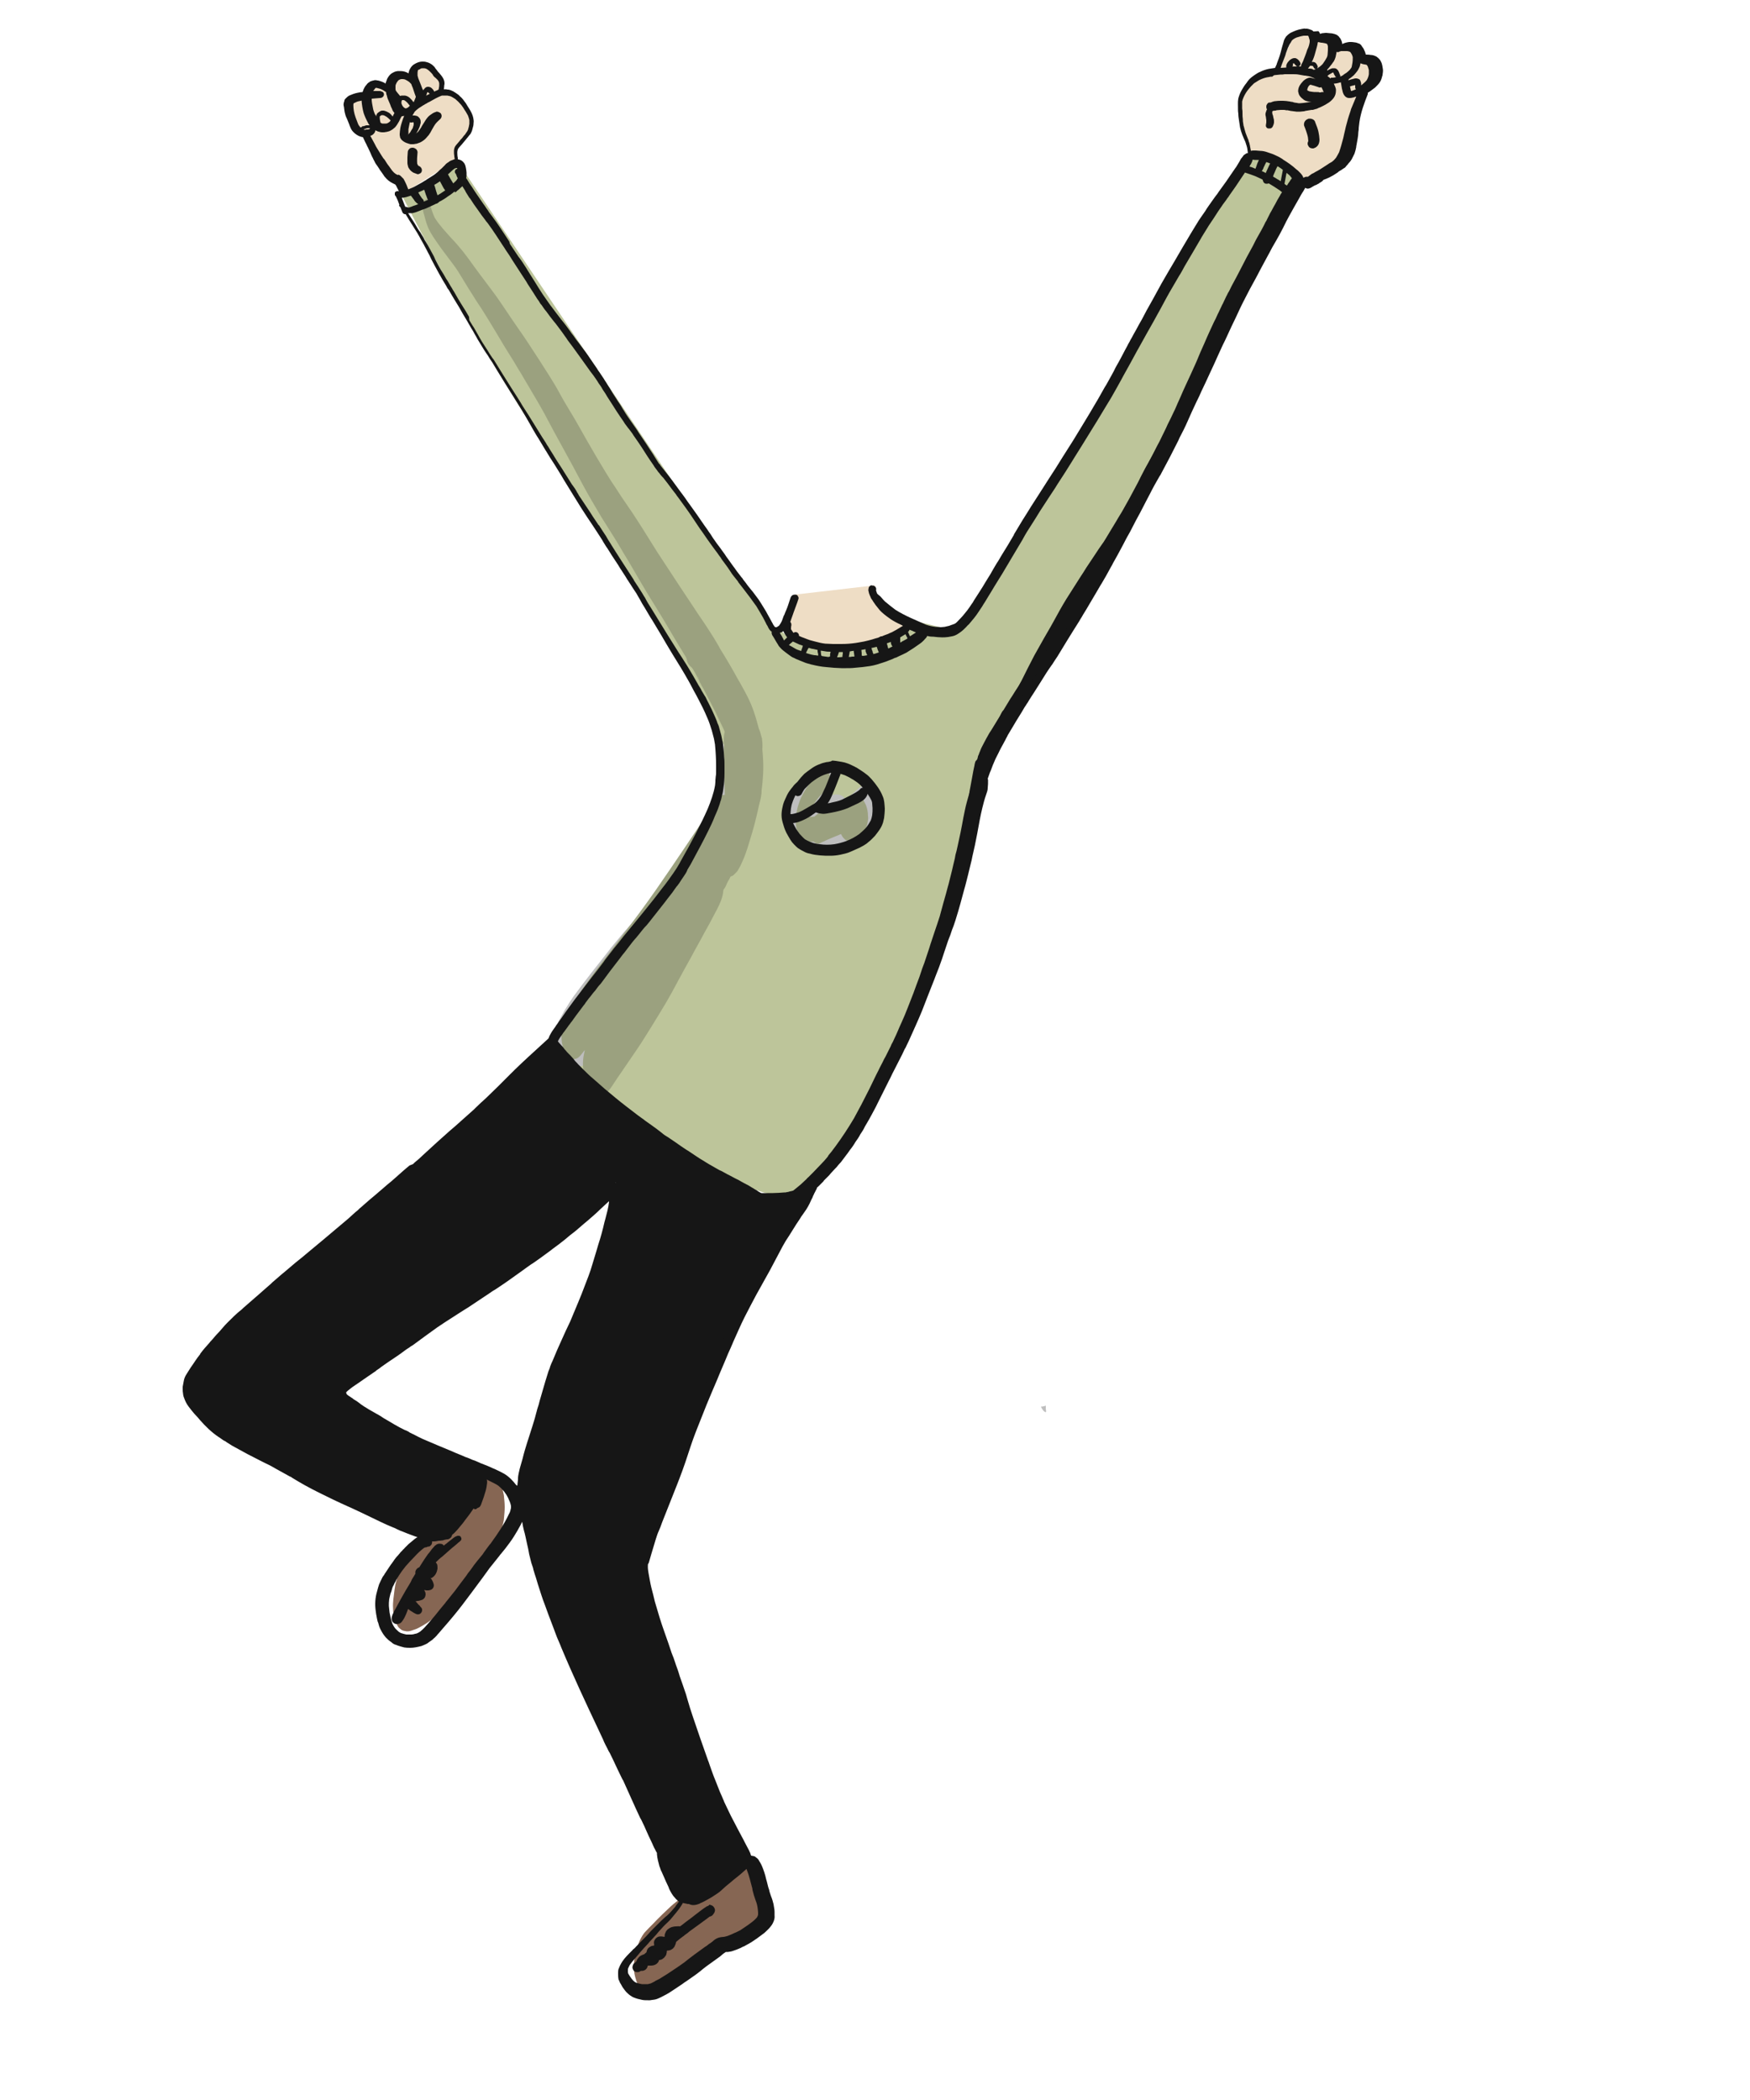 <svg width="500" height="600" xmlns="http://www.w3.org/2000/svg"><g fill="none" fill-rule="evenodd"><path d="M98.893 29.822c.822-.988 1.51-1.621 2.063-1.9.553-.278 1.522-.477 2.906-.598.78-1.722 1.558-2.78 2.338-3.171.78-.392 2.103-.392 3.97 0 .8-1.293 1.643-2.162 2.53-2.608.887-.446 2.292-.707 4.214-.782 1.074-1.076 1.87-1.744 2.386-2.004.517-.26 1.05-.26 1.6 0 2.472.913 4.005 1.842 4.6 2.786.595.944.645 2.529.15 4.755 1.777-.089 3.027.094 3.75.55 3.065 1.932 4.837 5.353 5.349 7.25.692 2.568-.874 5.407-4.7 8.517l.751 2.783-15.214 9.63c-3.594-3.657-6.169-6.671-7.723-9.042-1.554-2.372-2.592-4.868-3.113-7.488-1.34-.253-2.407-.97-3.204-2.15-.796-1.18-1.68-3.356-2.653-6.528zM357 43.792c-2.362-8.758-3.062-14.555-2.1-17.392.962-2.837 4.362-5.003 10.2-6.5l4.95-10.4c1.627-.247 2.777-.247 3.45 0 .673.249 1.349.921 2.029 2.019 1.786-.706 3.01-.937 3.671-.694.66.244 1.149 1.105 1.464 2.586 3.002-.34 4.964-.34 5.886 0 .922.34 1.466 1.263 1.633 2.77h3.818l1.799 2.069-5.036 9.773c-1.488 8.384-3.152 14.007-4.99 16.871-1.839 2.864-5.263 5.166-10.274 6.906-3.762-3.241-6.562-5.308-8.4-6.2-1.838-.892-4.538-1.494-8.1-1.808zM227 169.9l-3.15 10c5.167 4.933 11.65 6.733 19.45 5.4 7.8-1.333 13.167-4.028 16.1-8.085-3.97-1.504-6.57-2.91-7.8-4.215-1.23-1.305-1.763-3.226-1.6-5.763l-23 2.663z" fill="#EEDDC5"/><path d="M222.9 179.9h-2.205L130.8 46.3l-16 9.5c11.706 22.675 20.64 39.108 26.8 49.3 18.516 30.63 36.951 56.292 47.536 74.8 15.869 27.746 21.706 39.912 17.514 36.5-1.587 10.6-5.97 21.666-13.15 33.2-7.18 11.534-19.48 27.267-36.9 47.2 11.117 14.57 20.617 24.464 28.5 29.68 7.883 5.216 21.983 10.937 42.3 17.164 15.085-17.18 26.135-34.043 33.15-50.588 7.015-16.545 14.232-42.764 21.65-78.656 11.408-16.139 23.34-35.506 35.8-58.1 9.444-17.126 20.978-43.615 36.483-74.346 3.3-6.54 8.872-16.192 16.717-28.954-1.696-3.367-3.463-5.6-5.3-6.7-1.837-1.1-5.137-1.9-9.9-2.4-25.947 44.354-45.601 77.527-58.963 99.516-13.361 21.99-21.333 34.285-23.915 36.884l-12.572-3.085c-4.233 4.957-10.6 7.718-19.1 8.285-8.5.567-14.683-1.3-18.55-5.6z" fill="#BDC59A"/><path d="M205.6 234.9c0 .1 0 .1-.1.2.1 0 .1-.1.1-.2m.7-2.4c0 .1-.1.2-.1.3v.2c0-.2.1-.4.1-.5m1.4-15.8c-.3 2.1-.6 4.2-1.1 6.2-.5 2-.9 4-1.5 6-.5 1.7-1 3.4-1.6 5.1-1.1 2.3-2.3 4.6-3.4 7-.3.6-.6 1.3-.9 1.9-.1.3-.3.6-.4.8-.6 1.1-1.3 2.3-2 3.4-.1.2-.3.5-.4.7-.3 0-.6 0-1 .2-.7.4-1.3 1.1-1.9 1.6-.7.6-1.3 1.3-2 1.9-.9.9-1.7 1.8-2.6 2.8-1.7 1.9-3.4 3.7-5 5.6-1.9 2.2-3.8 4.3-5.7 6.5-.8 1-1.6 1.9-2.4 2.9-.7.8-1.4 1.7-2 2.5-3.4 4.3-6.8 8.6-10 13-.7 1-1.4 2.1-2 3.1-.4.6-.7 1.1-1 1.7-.2.3-.3.6-.5.9-.4.7-.8 1.4-1.1 2.1-.4.8-.6 1.7-.8 2.6-.2 1-.2 2.5 0 3.5.1.4.2.8.3 1.1-.1.8-.1 1.6 0 2.4.1.7.3 1.3.7 1.9.3.4.7.7 1.2.7.8 0 1.3-.6 1.8-1.1l.2-.2c.1 0 .1.1.2.1.2.2.5.3.8.4.5.3 1.1.6 1.7.7.5 0 .6-.1 1.2-.2.5-.2.8-.5 1.1-.9.4-.4.6-.8.9-1.3.2-.3.4-.5.5-.8 1.4-2.1 2.6-4.2 4-6.3.1 0 .1 0 .2.1.6-.1 1-.3 1.3-.8 1.4-2.2 2.8-4.3 4.2-6.5 1.4-2.3 2.8-4.6 4.3-6.8 1.8-2.8 3.6-5.5 5.5-8.2.2-.3.5-.6.7-.9.8-1.1 1.5-2.2 2.3-3.2 1.4-1.9 2.9-3.8 4.3-5.6 1.4-1.8 2.7-3.7 4.1-5.5.1-.2.3-.3.4-.5.4-.6.7-1.3.8-2 .7-1 1.3-2 2-3 .6-1.1 1.2-2.1 1.8-3.2.3-.7.7-1.3 1-2 .4-.7.8-1.4 1.1-2.1.8-1.4 1.5-2.8 2.1-4.3l1.2-3c.6-1.6 1-3.3 1.5-5 .2-1.2.2-2.5 0-3.7-.2-1-.5-2-1.1-2.9-.4-.7-1-1.1-1.8-1.1-.3 0-.6.1-.9.2v-.1c.2-1.3.5-2.6.7-3.9.2-1.3.4-2.6.5-3.8v-.9c-.1-.3-.2-.7-.5-.9-.1 0-.2-.1-.2-.1-.5.2-.7.9-.8 1.2" fill="#BEBEBE"/><path d="M209 206c-1 .9-1.1.9-1.6 2.2-.5 1.1-.7 2.6-.6 3.8v3.8c0 1.4.1 2.8.1 4.2 0 2.4.1 4.7.2 7.1h-.2c-1.2 0-2.2 1.1-2.7 2.2-2.7 4.2-5.5 8.3-8.3 12.5-2.8 4.2-5.7 8.4-8.6 12.6-3 4.3-6.2 8.6-9.4 12.8-3.1 4.2-6.4 8.3-9.5 12.6-.9 1.3-1.9 2.5-2.7 3.9-.6 1-1.2 1.9-1.9 2.9-.2.4-.4.7-.6 1.1-.5.9-1 1.9-1.5 2.9l-.6 1.5c-.8 2.5-1 5.3 0 7.8.3 1 .9 1.7 1.7 2.4.7.4 1.5.4 2.2 0 .7-.4 1.2-1.2 1.7-1.8.1-.2.3-.3.4-.5-.1.4-.2.9-.3 1.4-.4 2-.3 4.3.3 6.3.1 1.2.3 2.4.7 3.6.3 1 1 1.9 1.8 2.6.8.5 1.6.5 2.4 0 .5-.5 1.1-1 1.5-1.6.1-.1.2-.2.2-.4.2-.3.4-.6.6-.8.4-.5.7-1 1.1-1.6.7-1.1 1.4-2.1 2.1-3.1 1.6-2.3 3.1-4.6 4.7-6.9 1.3-1.9 2.5-3.9 3.7-5.8 1.5-2.4 3-4.9 4.5-7.4 1.1-1.9 2.2-3.9 3.2-5.8 1.3-2.4 2.6-4.8 3.9-7.1 1.2-2.3 2.5-4.5 3.7-6.8l1.5-2.7c.3-.6.7-1.3 1-1.9.8-1.5 1.7-3.1 2.3-4.7.4-1 .6-2 .7-3.1.1-.1.2-.2.3-.4.3-.4.5-.9.7-1.4.2-.4.4-.8.6-1.1.3-.5.5-1 .7-1.5.5-1.1 1-2.3 1.4-3.4.4-1.1.9-2.3 1.3-3.4.4-1.4.9-2.7 1.3-4.1.2-.6.3-1.2.5-1.8.3-1.1.7-2.2.9-3.3.3-1.2.6-2.3.8-3.5.4-2.1.8-4.2 1.1-6.4.5-2 .8-4 1.1-6l.3-2.7c.2-1.4.2-2.8 0-4.2l-.5-1.8c-.3-1-.9-1.8-1.7-2.4-.7-.5-1.5-.5-2.2 0l-.9.9c-.3-.6-.7-1-1.3-1.4-.3-.2-.7-.3-1-.3-.3 0-.7-.3-1.1 0" fill="#9BA17F"/><path d="M206.2 242c0 .2-.1.3-.1.5 0-.2 0-.4.1-.5m4.1-32.3c0 .1.1.3.1.4 0-.1 0-.3-.1-.4M198 191.1l.3.3c-.1 0-.2-.1-.3-.3m-.5-8.3c-.9.5-1.2 1.8-1.4 2.6-.1.9-.1 1.7 0 2.6.1.4.2.8.3 1.1.2.6.6 1.1 1.1 1.5l.4.4c1 1 1.9 1.9 2.8 2.9.8.9 1.6 1.9 2.4 2.8.8 1 1.7 1.9 2.6 2.8.7.8 1.3 1.6 1.8 2.5.6 1.1 1.1 2.3 1.5 3.4.5 1.2.9 2.4 1.2 3.7.6 2.2.9 4.5 1.2 6.8.1 1.7.1 3.4 0 5.1-.5 3.9-1.4 7.7-2.4 11.6-.4 1.3-.7 2.5-1.1 3.8-.5 1.5-1 3.1-1.4 4.6l-.1.1c-.5.8-.8 1.6-1 2.5-.2 1.1-.2 2.2 0 3.2.1.5.3.9.4 1.4.2.7.7 1.4 1.3 1.8.3.3.9.5 1.3.5 1.1-.2 1.2-.5 2-1.3.2-.2.4-.4.5-.7.6-.9 1-1.9 1.4-2.8.5-1.1.9-2.3 1.3-3.5.9-2.9 1.8-5.8 2.5-8.8.6-2.5 1.2-5.1 1.5-7.6.4-3 .6-6.1.4-9.2-.1-1.9-.3-3.8-.6-5.7-.2-1.2-.5-2.3-.8-3.5-.7-2.7-1.6-5.5-2.9-8.1-.6-1.2-1.3-2.5-2-3.7-.5-.9-1.1-1.8-1.8-2.6-.9-1-1.9-1.9-2.9-2.7-.7-.6-1.4-1.2-2.1-1.9-.8-.8-1.5-1.5-2.2-2.3-1.2-1.2-2.5-2.4-3.7-3.6-.2-.1-.5-.2-.7-.2-.4.3-.6.4-.8.5" fill="#9BA17F"/><path d="M199.7 194s0 .1.1.1c0 0 0 .1.1.1v.1c-.1-.1-.1-.2-.2-.3m-.6-1.2c.2.4.4.7.6 1.1 0 0 0-.1-.1-.1 0 0 0-.1-.1-.1-.1-.4-.3-.7-.4-.9M121.3 57.3c-.2.4-.4.8-.5 1.2-.1.8 0 1.5.2 2.3.3.9.5 1.9.8 2.8.3 1 .7 1.9 1.2 2.8.9 1.6 2 3 3 4.5 1.1 1.5 2.2 2.9 3.3 4.4 1.1 1.4 2 2.9 2.9 4.4 1 1.7 2.1 3.4 3.1 5 .9 1.5 2 3 2.9 4.5 2.1 3.3 4 6.6 6 9.9.9 1.5 1.9 3 2.8 4.5.9 1.6 1.9 3.1 2.8 4.7 1.9 3.3 3.9 6.5 5.7 9.8 3.5 6.7 7.3 13.3 10.8 20 1.7 3.2 3.6 6.4 5.5 9.6 1.9 3.1 3.9 6.1 5.7 9.2.9 1.6 1.9 3.1 2.8 4.7.9 1.6 1.9 3.2 2.8 4.8 1.8 3.1 3.7 6.1 5.6 9.2 1.9 3.1 3.7 6.3 5.6 9.4 1.9 3.1 3.8 6.2 5.5 9.5l-.3-.6c0 .1.1.1.1.2.1.2.2.4.3.7 0 .1.1.1.1.2l-.2-.3c.1.2.2.3.3.5.1.1.2.3.2.4.1.1.1.2.2.4 0 0 0 .1.1.1 0 .1.1.1.1.2 0-.1-.1-.1-.1-.2.1.2.3.5.4.7 1.1 2.2 2.3 4.4 3.4 6.6.7 1.5 1.4 3 2.1 4.4.8 1.7 1.6 3.5 2.1 5.3.6 2.6.9 5.3 1.2 7.9.2 2.2.4 4.5.6 6.7.2 1.3.6 2.4 1.3 3.5.5.8 1.2 1.3 2.2 1.4 1-.1 1.7-.6 2.2-1.4.3-.5.5-1 .8-1.5.5-1.4.7-2.8.7-4.2.1-1.9 0-3.8 0-5.7-.1-2.6-.2-5.2-.5-7.7 0-.4-.1-.9-.1-1.3-.2-2-.8-4-1.3-5.9-.4-1.5-1-3-1.7-4.5-.9-2.1-2-4.2-3.1-6.2-1.6-3-3.4-6-5.2-8.9-.2-.4-.4-.8-.6-1.1-.7-1.2-1.4-2.4-2.2-3.6-1-1.6-2.1-3.2-3.2-4.8-2-3-3.9-5.9-5.9-8.9-2-3.1-4.1-6.2-6.1-9.3-1.9-3-3.7-6-5.6-8.9-.9-1.4-1.8-2.8-2.8-4.2-1.1-1.6-2.2-3.2-3.2-4.8-2-2.9-3.8-6-5.6-9-1.9-3.2-3.7-6.4-5.5-9.6-1.7-3-3.6-5.9-5.2-8.9-.9-1.7-1.9-3.3-2.9-4.9-1-1.6-2-3.1-3-4.7-1.9-2.9-3.8-5.9-5.8-8.7-2.1-3-4.1-6.1-6.2-9.1-2.1-2.9-4.3-5.7-6.4-8.6-1-1.4-2-2.8-3.1-4.2-1.1-1.3-2.2-2.7-3.4-3.9-1.7-1.9-3.5-3.8-4.8-5.9-.6-1.3-1-2.6-1.4-4 .2-.7 0-1-.3-1.2-.1-.1-.3-.1-.4-.1-.3 0-.6.2-.8.4" fill="#9BA17F"/><path d="M234.7 218.3c-.1 0-.2.1-.3.2l-.9.9c-.1.1-.2.2-.2.3-.5-.2-1-.2-1.5.1-.6.2-1 .8-1.4 1.2-.3.3-.6.6-.8 1-.5.6-.9 1.3-1.3 2-.5.9-1 1.9-1.5 2.9-.2.5-.5 1-.7 1.5-.4 1.2-.7 2.5-.9 3.7-.1.7-.1 1.4-.2 2.1v.6c.1.8 0 1.3.2 2 .2.6.3 1.2.5 1.8.3.7.7 1.4 1.1 2.1.4.6 1 1.2 1.5 1.7.8.7 1.9 1.1 3 1.1.5 0 .9-.1 1.3-.2.7-.2 1.4-.4 2.1-.7.1.1.2.3.3.4.4.7 1 1.1 1.9 1.2.5.1.9-.2 1.4-.3.3-.1.5-.3.7-.5.4-.3.9-.7 1.4-1 .3.2.5.2.9.3.8-.2 1.6-.4 2.3-.9.7-.6 1.4-1.2 2-1.9.5-.5.9-1.1 1.4-1.6 1.4-1.8 2.4-3.8 2.8-6 .3-1.3.3-2.6 0-3.9-.2-.9-.5-2.1-1.1-2.8-.4-.5-1.1-1.2-1.8-1.1-.7 0-1.1.3-1.6.7-.4.4-.8.7-1.2 1.1-.8.7-1.7 1.5-2.5 2.2 0-.1-.1-.1-.1-.2-.6-.8-1.1-1.2-2.2-1.3-.3-.1-.6 0-.9 0-.5.1-.9.2-1.3.3-.4.1-.8.2-1.2.4.5-.7 1-1.4 1.3-2.2.6-1.6.7-3.7 0-5.3-.2-.7-.6-1.2-1.2-1.6-.2-.2-.5-.2-.7-.2-.1-.4-.3-.3-.6-.1" fill="#BEBEBE"/><path d="M235.2 220.4c-1.2.5-2.2 1.4-3 2.4-.8.9-1.6 2-2.2 3-.7 1.2-1.4 2.5-1.8 3.9-.3.8-.5 1.7-.6 2.5-.1.6-.2 1.3-.2 1.9v.6c0 .6 0 1.1.1 1.7.1.9.5 1.6.9 2.4l.3.3c.3.3.5.5.8.7.4.3 1 .4 1.5.6.5.1 1 .1 1.5.1.5.5 1.1.8 1.8.4h.1l.1-.1c.1-.1.3-.1.4-.2.1-.1.3-.1.5-.2l.6-.3c.5-.2.9-.4 1.4-.6.7-.3 1.4-.6 2.2-.9.2-.1.4-.2.7-.3.3.7.7 1.2 1.3 1.7l.9.3c.3 0 .6-.1.9-.3.5-.3 1-.6 1.4-.9.4-.3.8-.5 1.2-.8.3-.1.9-.8.9-.8.5-.8.9-1.7 1-2.6.1-.6.2-1.2.1-1.7 0-1.1-.2-2.2-.6-3.2l-.6-1.2c-.3-.5-.8-.9-1.4-1-.2-.1-.5-.2-.8-.3-1.2.3-2.4.9-3.5 1.5l-2.7 1.2c-.8.3-1.6.7-2.3 1.1-.5.2-.9.5-1.4.7-.3.1-.5.3-.8.4-.2.1-.4.2-.6.4-.2.2-.4.3-.6.5-.5.1-1 .1-1.6.1 0-.2.1-.4.1-.7.2-.7.5-1.3.8-2 .7-1.3 1.6-2.6 2.7-3.7.5-.5 1.1-.9 1.7-1.1.4-.3.6-.6.7-1 .3-.8.4-1.8.2-2.6-.1-.5-.3-1-.5-1.4l-.4-.4c-.2-.1-.3-.1-.5-.1-.4-.2-.5-.1-.7 0" fill="#9BA17F"/><path d="M298.6 401.7c-.4.1-.8.2-1.2.2.3.6.7 1.4 1.4 1.6 0-.1 0-.1.1-.2 0-.3-.1-.5-.1-.8v-1c-.1.2-.1.2-.2.2" fill="#BEBEBE"/><path d="M121.1 449.1c0 .4-.1.8-.1 1.3 0 1.1.1 2.1.5 3.1-.5.5-1.1.9-1.7 1.4-.9.7-1.9 1.3-3 1.8.1-.6.2-1.3.3-1.9.2-.7.5-1.3.8-2 .2-.4.4-.7.7-1.1.1-.2.3-.4.5-.5.3-.3.6-.7 1-1 .3-.4.7-.8 1-1.1m16.4-29.4c-.3.1-.5.2-.5.2-.6.3-1.1.9-1.5 1.4-.5.6-.9 1.3-1.3 1.9-.3.6-.7 1.1-1 1.7-.7 1.2-1.4 2.4-2.2 3.7-.6 1.1-1.2 2.1-1.8 3.2l-3 5.7c-.7.4-1.3.9-1.9 1.3-1.7 1.2-3.3 2.5-4.9 3.9-.5.4-1.1.9-1.6 1.3-.7.6-1.5 1.2-2.1 2-.6.8-1.1 1.8-1.5 2.8-.5 1.1-.8 2.3-1.1 3.4-.2.7-.3 1.5-.4 2.2-.2 1.7-.5 3.4-.4 5 0 1.4.2 2.7.7 4 .2.4.5 1 .7 1.3.2.4.6.6.9.9.2.2.9.4 1.1.4.3.1.5.1.8.1.6 0 1.3-.3 1.9-.5.4-.1.8-.3 1.2-.5.8-.4 1.6-.9 2.4-1.4 1.8-1.2 3.3-2.6 4.9-4 .9-.9 1.9-1.8 2.8-2.7.6-.6 1.2-1.1 1.7-1.7.5-.4 1-.9 1.4-1.4 1.2-1.4 2.5-2.8 3.5-4.3.5-.7 1-1.5 1.4-2.3.2-.3.3-.6.5-.9l1.2-1.8c.5-.7.9-1.5 1.4-2.3.7-1.2 1.3-2.3 1.8-3.5.6-1.2.9-2.5 1.2-3.8.1-.4.2-.9.2-1.3.1-1 .2-2.1.2-3.1s-.1-2-.2-2.9c0-.4-.1-.8-.2-1.2-.3-1.7-.9-3.4-1.9-4.8-.4-.5-1-1-1.5-1.5-.2-.2-.4-.3-.5-.5-.4-.3-.9-.3-1.3-.4h-.1c-.4.2-.7.3-1 .4m72.7 108.6c-.5 0-1 .2-1.4.5l-.2.2c-.4.3-.9.8-1.3 1.3-.1.1-.2.3-.3.4-.1.2-.3.4-.4.6-.3.4-.6.8-.8 1.2-.7 1.1-1.5 2.3-2 3.6 0 .1-.1.2-.1.3l-1.2.6c-1.7.8-3.2 1.8-4.8 2.9-1.4.9-2.6 2-3.9 3-1 .8-1.9 1.5-2.8 2.4-1.2 1.1-2.3 2.2-3.4 3.3-1 1.1-2.1 2.1-3.1 3.2-.8.8-1.3 1.8-1.8 2.8-.3.7-.6 1.5-.8 2.3-.3.8-.5 1.7-.6 2.6-.1.7-.2 1.5-.2 2.3 0 1.6.2 2.6.7 4.1.2.7.6 1.3 1 1.9.3.4.7.7 1.1 1.1.4.1.8.3 1.2.4.1 0 .2.1.4.1.7.1 1.5-.3 2.1-.5.4-.1.8-.3 1.3-.5.9-.4 1.7-.8 2.5-1.3 1.6-.9 3.2-1.9 4.6-3.1 1.5-1.2 2.9-2.6 4.3-3.9 1.2-1.1 2.3-2.3 3.3-3.5.5-.6 1.1-1.2 1.6-1.9.3.6.8 1.1 1.3 1.5.4.3 1 .4 1.3.5.2 0 .4.1.6.1.3 0 .6-.1.9-.1.6-.1 1.1-.2 1.7-.4.8-.2 1.6-.4 2.3-.8.9-.4 1.7-1.3 2.3-1.9.1-.1.2-.2.3-.4.4-.5.8-1.5 1-1.8.4-.9.6-1.9.8-2.8 0-.2.1-.4.1-.5.1-.9.2-1.8.2-2.7 0-.9-.2-2.3-.2-2.8-.2-1.8-.7-3.6-1.3-5.3-.4-1.2-.9-2.4-1.5-3.5-.5-1-1.1-2.2-1.8-3.1l-1.2-1.2c-.4-.3-.9-.4-1.5-.5h-.3v-.7" fill="#866653"/><g fill="#161616"><path d="M373.7 34c-.4.1-.7.4-.9.7-.2.3-.3.8-.2 1.2.2.5.4 1 .6 1.6.2.6.4 1.2.5 1.8 0 .3.1.7.1 1-.1.2-.2.5-.2.7 0 .4.2.7.4 1 .3.3.7.4 1.1.4.1 0 .3 0 .4-.1.3-.1.5-.2.7-.4.6-.5.8-1.3.8-2 0-.4-.1-.7-.1-1.1-.1-.6-.2-1.3-.4-1.9-.2-.7-.5-1.3-.7-1.9-.1-.4-.3-.7-.7-.9-.2-.1-.5-.2-.8-.2-.4 0-.5 0-.6.1zm-256.8 8.6c-.3.3-.4.6-.4.9 0 .5-.1 1-.1 1.5v1.5c0 .4.1.7.2 1.1 0 .2.2.4.3.6.1.1.2.3.3.4l.3.3c.1.1.3.2.4.3.1.1.2.1.4.2.3.1.5.2.8.3.2.1.4.1.6 0 .3-.1.6-.3.7-.5.3-.6.1-1.2-.4-1.6-.1-.1-.2-.1-.4-.2l-.2-.2c0-.1-.1-.1-.1-.2s0-.1-.1-.2c-.1-1.1 0-2.2.1-3.3 0-.3-.2-.7-.4-.9-.3-.2-.6-.4-1-.4s-.8.1-1 .4m120.7 178.2l.6.3c.1 0 .1.1.2.2.1.2.2.3.4.5.2.3.5.4.8.2.3-.2.4-.5.2-.8 0-.1-.1-.1-.1-.2.6.1 1.1.3 1.7.5.6.3 1.3.6 1.9 1 .6.3 1.1.7 1.7 1.1.4.3.7.6 1.1 1 .3.4.7.7 1 1.1.7 1 1.4 2 1.9 3 .1.3.2.6.2.9 0 .4.1.9.1 1.3 0 .7 0 1.3-.1 2-.1.5-.2 1-.4 1.5-.4.7-.8 1.4-1.3 2-.6.7-1.3 1.3-2 1.9-1.1.8-2.4 1.5-3.7 2-1.1.4-2.2.7-3.4.9-1.4.2-2.8.2-4.2 0-1-.1-1.9-.3-2.8-.7-.5-.2-.9-.4-1.4-.7-.5-.4-1-1-1.5-1.5-.4-.5-.7-1-1-1.4-.3-.5-.6-1.1-.9-1.7-.3-.7-.5-1.4-.7-2.1-.1-.7 0-1.5.1-2.2.1-.6.2-1.1.4-1.6.1-.4.3-.8.5-1.3.1-.3.3-.6.4-.8l.1.1c.3.2.6.2.9.1.3-.1.6-.3.7-.5.3-.5.5-1 .9-1.5l1.2-1.2c.5-.5 1-.9 1.6-1.3.8-.6 1.7-1.1 2.7-1.5.6-.2 1.1-.4 1.7-.5.1-.1.3-.1.5-.1m-1-3.1c-.4 0-.7.1-1.1.2-.5.1-1 .3-1.5.5-.8.3-1.5.7-2.2 1.2-.7.5-1.4 1-2 1.5-.7.7-1.3 1.4-1.9 2.2-.1.1-.1.2-.2.2-.4.4-.9.8-1.2 1.3-.6.7-1.2 1.5-1.6 2.3-.2.4-.4.9-.6 1.3-.1.2-.2.5-.3.7-.2.5-.3.9-.4 1.4-.2.8-.3 1.6-.3 2.4 0 .9.2 1.8.5 2.7.3 1.1.7 2.1 1.3 3.1.2.4.5.8.7 1.2.3.5.7 1 1.1 1.4l.6.6c.3.3.7.6 1.1.8.3.2.7.4 1.1.6.5.3 1.1.5 1.7.6 1 .3 1.9.4 2.9.5 1 .1 1.9.1 2.9.1s1.9-.1 2.9-.3c.9-.2 1.9-.4 2.8-.8l2.7-1.2c.4-.2.7-.4 1.1-.6.5-.3 1-.6 1.4-1 .7-.5 1.3-1.2 1.9-1.8.6-.8 1.2-1.5 1.7-2.4l.3-.6c.1-.3.2-.5.3-.8.1-.4.2-.9.3-1.3.1-.9.2-1.8.2-2.7-.1-1.2-.1-2.4-.6-3.5-.7-1.8-1.9-3.4-3.2-4.9-.5-.5-.9-1-1.5-1.4-.4-.3-.9-.7-1.4-1-.5-.3-.9-.6-1.4-.9-.3-.1-.5-.3-.8-.4-.6-.3-1.2-.6-1.8-.8-1-.4-2.2-.5-3.3-.7-.3 0-.7-.1-1-.1-.4.3-.8.3-1.2.4"/><path d="M238.2 219.7c-.3.2-.5.5-.6.8-.5 1.2-.9 2.3-1.4 3.5-.2.6-.5 1.2-.8 1.8-.1.3-.3.6-.4.9-.3.6-.6 1.1-1 1.6s-.9 1-1.4 1.4c-.4.3-.5.9-.4 1.3.3 1.2 1.7 1.4 2.7 1.5.9.1 1.8-.2 2.6-.3 1.6-.3 3.2-.7 4.7-1.3 1-.5 2-.9 3-1.4.6-.3 1.1-.6 1.6-1 .3-.3.6-.6.8-1 .2-.3.2-.6.4-.9.1-.2.1-.4 0-.7-.1-.3-.3-.6-.6-.7-.5-.3-1.2-.2-1.6.2-.2.3-.5.5-.8.7-.7.5-1.4.8-2.1 1.2l-2.4 1.2c-1 .4-1.9.6-2.9.8-.3.1-.7.2-1 .2h-.1c.6-.8 1-1.7 1.4-2.7.8-1.8 1.5-3.7 2.2-5.5.1-.3 0-.7-.1-1-.2-.3-.5-.5-.8-.6h-.4c-.1-.2-.4-.1-.6 0"/><path d="M233.4 229.4c-.7.2-1.3.5-1.9.9-1.1.6-2.1 1.3-3.3 1.8-.7.2-1.3.4-2 .5h-.3c-.8 0-1.4.6-1.4 1.3 0 .7.6 1.3 1.4 1.3 1 0 2-.2 2.9-.6 1-.4 2-.9 2.9-1.5l2.1-1.5c.2-.1.3-.2.5-.3.4-.3.7-.8.5-1.3-.1-.5-.6-.8-1.1-.8-.1.2-.2.2-.3.2M130 439.1c-.3.2-.6.4-.8.6-.5.4-1 .8-1.4 1.1-.3.3-.7.5-1 .8-.2-.3-.5-.5-.8-.5-.3 0-.5-.1-.8 0-.2.1-.4.1-.5.2l-.1.1c-.1.1-.2.1-.3.2l-.1.1c-.3.3-.5.6-.8.9-.4.5-.7 1-1.1 1.4-.7 1-1.4 2-2 3-.2.3-.3.5-.5.8-.4.1-.7.4-.9.7-.2.3-.3.7-.2 1.1-.2.3-.4.7-.6 1-.3.4-.5.8-.7 1.3 0 .1-.1.1-.1.2-1 1.6-1.9 3.2-2.8 4.8l-1.8 3.3c-.2.3-.3.7-.5 1-.1.2-.1.4-.2.6-.1.2-.1.5-.1.7 0 .6.3 1.1.9 1.4.1 0 .2.1.3.1h.5c.2 0 .5-.1.7-.2.1-.1.3-.2.4-.3.3-.4.6-.8.8-1.2.3-.6.6-1.2.8-1.8.1-.3.2-.5.3-.8.3.2.6.5 1 .7.4.3.8.5 1.2.7.4.2.8.2 1.2 0 .3-.2.6-.6.6-1 0-.3 0-.5-.2-.7-.1-.2-.3-.3-.4-.5-.1-.2-.3-.3-.4-.4-.2-.2-.4-.5-.6-.7l-.3-.3c.2 0 .4 0 .6-.1.2 0 .4 0 .6-.1.1 0 .2 0 .3-.1.2 0 .4-.1.6-.2.3-.2.6-.5.7-.9 0-.2.1-.3.1-.5s0-.4-.1-.7l-.3-.6h.2c.2.1.5.1.7.1.3 0 .5 0 .8-.1.8-.2 1.2-1 1-1.7-.1-.3-.2-.7-.4-1-.1-.3-.3-.5-.5-.7h.1c.2 0 .5-.2.6-.3.4-.3.7-.7.9-1.1.2-.4.3-.8.4-1.3 0-.4 0-.8-.1-1.2-.1-.2-.2-.4-.4-.6.6-.6 1.2-1.2 1.9-1.7.9-.8 1.7-1.5 2.6-2.3.7-.6 1.4-1.1 2-1.7.2-.1.3-.2.4-.3 0 0 0-.1.1-.1.2-.2.2-.2.3-.4.1-.2 0-.5-.1-.7-.1-.2-.3-.4-.6-.4h-.3c-.2 0-.5.2-.8.3m71.9 105.6l-.9.6c-.1.1-.3.2-.4.3-.3.2-.5.4-.8.6-.4.3-.9.7-1.3 1-1.1.9-2.3 1.7-3.4 2.6-.3.2-.5.4-.8.6-.4-.1-.8 0-1.2 0-.4 0-.8.1-1.2.2-.5.2-.8.4-1.2.7-.1.2-.3.3-.4.5-.1.2-.2.5-.3.7-.1.2-.1.5-.1.7v.1l-.1.1c-.4-.1-1-.2-1.5-.1s-1 .5-1.2.9c-.3.4-.3.9-.2 1.4v.2l-.1.1c-.3 0-.8.1-1 .3-.5.2-.9.7-1 1.2 0 .1-.1.3-.1.4-.2.2-.5.4-.7.6h-.1c-.2.1-.5.2-.7.3-.4.2-.7.5-.9.8-.2.2-.3.4-.4.7 0 .1 0 .1-.1.2l-.3.3c-.2.2-.5.3-.6.6-.1.3-.2.5-.2.8 0 .4.2.7.4 1 .4.4 1.2.5 1.7.2.1-.1.2-.1.3-.2.9.1 1.7-.4 1.9-1.2 0-.1.1-.2.1-.3h.9c1 0 2-.5 2.3-1.5v-.1c.3 0 .7-.1 1-.3.1-.1.2-.2.4-.3.1-.2.3-.3.4-.5 0 0 0-.1.1-.1.1-.2.2-.4.2-.6.1-.2.1-.3.1-.5 0-.1 0-.3.1-.4h.2c.3 0 .6-.1.9-.2.2-.1.4-.3.6-.4.1-.2.3-.3.4-.5.1-.2.2-.5.3-.7.1-.2.1-.5.2-.7.4-.3.7-.6 1.1-.9.3-.2.5-.4.8-.6.2-.1.3-.2.5-.4.4-.3.9-.6 1.3-1l3.3-2.4c.5-.4 1-.7 1.5-1.1.3-.2.5-.4.8-.6.1-.1.2-.2.3-.2.4-.1.8-.3 1-.7.2-.2.3-.4.4-.7.2-.5 0-1.1-.4-1.5-.2-.2-.4-.3-.7-.4-.1 0-.3-.1-.4-.1-.2.3-.5.4-.8.5"/><path d="M198.4 544.3c.2 0 .4-.1.6-.1l.9-.3.1-.1c.8-.3 1.5-.7 2.2-1.1.8-.4 1.7-1 2.6-1.6.6-.4 1-.7 1.4-1.1.3-.3.7-.6 1-.9l.1-.1c.6-.5 1.1-.9 1.7-1.4.2-.2.5-.4.7-.6.8-.6 1.5-1.2 2.1-1.7.3-.3.6-.5.9-.8l.1-.1c.2-.1.3-.3.5-.4 0 .1.1.2.1.3.6 1.5 1 3.2 1.4 4.7.1.3.2.7.2 1 .1.5.3 1 .4 1.5.1.4.3.8.4 1.2l.1.3c.3.7.5 1.5.6 2.4.1.6.1 1.1.1 1.6 0 .1-.1.3-.1.4-.1.1-.1.2-.2.4-.5.6-1.2 1.2-1.9 1.7-.9.7-1.9 1.3-2.9 2l-1.2.6c-.2.1-.3.1-.5.2-.6.3-1.1.5-1.6.7-.5.2-.9.3-1.4.4h-.1c-.4 0-.9.1-1.3.2-.7.2-1.3.6-1.8 1.1-.3.2-.6.5-1 .7-.4.3-.7.6-1.1.8-2.1 1.5-4.3 3.1-6 4.5-.8.6-1.6 1.1-2.3 1.6l-.9.6c-.5.3-1 .7-1.5 1l-2.4 1.5-1.2.6-.1.1-.2.1c-.3.2-.6.3-1 .5-.3.1-.5.1-.8.2h-1.7c-.5-.1-1-.2-1.6-.4-.1-.1-.3-.1-.4-.2-.3-.2-.6-.5-.9-.9-.4-.5-.7-1-1-1.5 0-.1-.1-.3-.1-.4v-.8c0-.2.1-.4.2-.6.2-.4.3-.7.5-.9.2-.3.4-.5.6-.8.4-.5.9-1 1.3-1.5.3-.4.7-.8 1-1.2.7-.8 1.4-1.6 2.1-2.3l.5-.6c.4-.4.8-.9 1.2-1.3.5-.5 1-1.1 1.4-1.6.9-1 1.7-1.9 2.6-2.7l.1-.1c.4-.4.8-.8 1.1-1.2.5-.6 1-1.2 1.4-1.7.4-.5.8-1 1.1-1.5.2-.3.4-.6.6-1 .5.1.9.2 1.4.3h.3c.9.4 1.3.3 1.6.3zm-61.6-113.6c.3-.1.4-.4.6-.7.4-1.2.8-2.1 1.1-3.2.3-.9.5-1.7.6-2.6.1-.5.1-1 0-1.5l.3.2.6.3c.8.4 1.7.8 2.4 1.3.5.4 1 .9 1.6 1.6.3.4.5.7.7 1 .2.4.5.8.7 1.4.3.6.5 1.2.6 1.8v.5c-.1.3-.1.6-.2.9-.1.3-.2.6-.4.9-1.4 3-3.2 5.6-5 8.1l-.2.3c-.4.4-.7.9-1.1 1.4l-.8 1.1-.4.6c-.3.4-.6.7-.9 1.1-.2.2-.3.4-.5.6-.4.5-.7.9-1.1 1.4l-.2.3c-.5.7-1 1.4-1.5 2-.3.5-.7 1-1 1.4-.8 1-1.7 2.3-2.7 3.6l-2.4 3-.2.2-.1.2c-1 1.2-2.1 2.5-3.1 3.8-.7.8-1.3 1.5-1.9 2.2-.6.7-1.4 1.6-2.3 2.3-.3.2-.5.3-.7.4-.2.1-.5.2-.7.2-.3.1-.7.2-1 .2h-1.5c-.5-.1-.9-.2-1.5-.4-.3-.1-.5-.3-.7-.4-.4-.4-.8-.7-1.1-1.1-.3-.4-.5-.8-.7-1.2-.4-1.1-.6-2.2-.8-3.2-.1-.6-.1-1.2-.2-1.9 0-.6 0-1.2.1-1.9.1-.6.3-1.2.4-1.7l.1-.2c.2-.5.3-1.1.5-1.6.2-.4.4-.7.5-1 0-.1.1-.2.1-.2.1-.2.2-.3.3-.5v-.1l.9-1.5c.5-.8 1.1-1.6 1.9-2.6.8-.9 1.6-1.8 2.6-2.8.9-1 1.8-1.8 2.6-2.4.1-.1.2-.1.4-.2h.2c.1 0 .3-.1.5-.2.4 0 .7-.1.9-.4.2-.2.3-.3.3-.6.1-.2.1-.4 0-.5h.5c.5 0 1-.1 1.5-.2h.3c.3 0 .5-.1.8-.1.1 0 .2 0 .3-.1.4-.1.8-.2 1.2-.2.3-.1.5-.2.7-.4.3-.2.4-.6.5-.9.3-.2.6-.5.8-.7.5-.5 1-1.1 1.4-1.6.6-.7 1.1-1.3 1.5-1.9.8-1 1.6-2.1 2.2-3 .1-.1.1-.2.2-.3.1.1.3.2.4.2h.3c.4-.4.6-.4.8-.5zm10.6-6.5c-.7-.9-1.8-2.2-3.3-3.1-.9-.5-1.9-1-2.8-1.4l-.5-.2c-1-.5-2.1-.9-3.1-1.3-.3-.1-.5-.2-.7-.3-.7-.3-1.3-.6-2-.8-.7-.3-1.3-.6-2-.8-1.3-.6-2.7-1.1-4-1.7-2.7-1.1-5.5-2.3-8.3-3.5-.7-.3-1.4-.7-2.2-1.1-.3-.2-.7-.3-1-.5-.2-.1-.5-.2-.7-.4-.4-.2-.7-.4-1.1-.5-1-.5-2-1-3-1.6-.7-.4-1.5-.9-2.2-1.3-.5-.3-1.1-.6-1.6-1-.5-.3-1-.6-1.4-.8l-2.1-1.2c-1-.6-2-1.2-3.1-2.1l-.9-.6c-.2-.1-.4-.2-.6-.4l-.1-.1c-.4-.2-.7-.5-1.1-.7-.2-.2-.4-.3-.5-.4 0-.1-.1-.1-.1-.2s-.1-.2-.1-.3v-.1c.3-.3.6-.6.9-.8.3-.2.6-.5.9-.7.7-.5 1.5-1 2.2-1.5.3-.2.7-.5 1-.7 1.2-.8 2.3-1.6 3.5-2.4l.2-.2c.5-.3.9-.6 1.4-1 .7-.5 1.3-.9 2-1.4 1.3-.9 2.6-1.7 3.8-2.6.7-.5 1.3-1 2-1.4.4-.3.8-.6 1.2-.8 1.1-.8 2.2-1.6 3.4-2.5 1.4-1 2.5-1.8 3.6-2.6 1.1-.7 2.2-1.5 3.2-2.1l.3-.2c.9-.6 1.9-1.2 2.8-1.8l1.1-.7c.5-.3 1.1-.7 1.6-1l1.8-1.2c1.3-.9 2.6-1.7 3.9-2.6.6-.4 1.1-.8 1.7-1.1l1.8-1.2c2.1-1.4 4.1-2.9 6.1-4.3l1.1-.8c.6-.4 1.2-.9 1.9-1.3.7-.5 1.3-.9 2-1.4 1-.7 2-1.5 3-2.2l.5-.4c1.5-1.1 2.7-2 3.8-2.9.2-.2.5-.4.7-.6.8-.7 1.7-1.3 2.5-2 1.4-1.2 2.4-2.1 3.4-2.9 1-.9 2.1-1.8 3-2.7l.2-.2c.4-.4.9-.8 1.3-1.2.4-.4.9-.8 1.3-1.2v.3c-.2 1.6-.6 3.1-1 4.6-.1.4-.2.7-.3 1.1-.5 2.2-1.1 4.4-1.7 6.2-.2.6-.3 1.1-.5 1.7-.1.3-.2.7-.3 1-.3 1.1-.7 2.2-1 3.3-.6 2.1-1.4 4.1-2.1 5.9-1.1 3-2.5 6.2-4.2 10.3-.8 1.6-1.6 3.4-2.5 5.4-.8 1.7-1.6 3.6-2.6 6l-.2.4c-.1.3-.3.7-.4 1 0 .1-.1.2-.1.4-.1.3-.3.7-.4 1-.3.9-.6 1.9-.9 2.9-.5 1.7-1 3.5-1.6 5.5-.2.8-.4 1.6-.7 2.4l-.1.4c-.3 1-.5 2-.8 2.9-.3 1.1-.7 2.2-1 3.2-.2.7-.5 1.5-.7 2.2l-.2.6c-.5 1.6-1 3.2-1.4 4.9l-.2.7-.6 2.1c-.1.5-.2.9-.3 1.3-.1.5-.2 1-.2 1.5v.3c-.1.6-.1 1.2-.2 1.8-.2-.1-.3-.2-.4-.3zm28.6-86.4l-.2.2c0-.1.1-.1.2-.2zm63.2-150c0-.2.1-.4.2-.6 0-.1.1-.2.1-.3.1-.2.1-.4.2-.6h1.1v.4c0 .2-.1.5-.1.7v.3c-.6.1-1.1.1-1.5.1zm3.3-.1c0-.2.1-.3.1-.5.1-.4.1-.7.2-1.1.2 0 .4 0 .6-.1.2 0 .4 0 .5-.1 0 .2.1.5.1.7 0 .2.1.5.1.7v.3h-.7c-.2.1-.6.1-.9.1zm-5.9 0l-.7-.1-.7-.1c-.2 0-.4-.1-.5-.1 0-.1 0-.2-.1-.3 0-.4-.1-.7-.1-1.1v-.1c.5.1.9.1 1.3.2.5.1 1 .1 1.5.1v.1c-.1.4-.2.8-.1 1.2-.3.2-.4.2-.6.2zm9.6-.6v-.5c0-.3-.1-.6-.1-.9.4-.1.7-.1 1.1-.2h.1v.3c0 .2 0 .4.1.5.1.3.2.6.4.9-.5.1-1 .2-1.5.2 0-.1-.1-.2-.1-.3zm-13.3.1h-.2c-.6-.1-1.1-.2-1.7-.4-.2-.1-.4-.1-.7-.2 0-.1.1-.2.1-.3l.1-.2.2-.4.2-.4.1-.1.1-.1c.4.1.8.3 1.2.3.4.1.8.2 1.3.3v.3c0 .2 0 .4.1.6 0 .2.1.4.1.7-.5 0-.7-.1-.9-.1zm16.5-.7c-.1-.1-.1-.3-.1-.4 0-.1 0-.1-.1-.2 0-.1 0-.1-.1-.2v-.2c0-.1-.1-.2-.1-.4h.2c.4-.1.8-.2 1.3-.3l.3.9c.1.2.2.5.3.7l-.9.3c-.1 0-.2.1-.4.1-.1 0-.2.1-.3.1 0-.3 0-.3-.1-.4zm4.2-1.9l-.2-.7v-.1c.4-.1.8-.3 1.1-.4 0 .2.1.4.1.6.1.2.2.5.4.7l-1.2.6c-.1-.3-.2-.5-.2-.7zm-26.6.6c-.5-.3-1-.6-1.6-.9l.1-.1c.2-.2.5-.5.8-.7l.1-.1.1-.1c.1 0 .2.1.3.1l.2.1c.5.2 1 .5 1.5.7h.1c.3.1.5.2.8.3-.1.1-.1.3-.1.4l-.1.2-.3.9c-.6-.2-1.3-.4-1.9-.8zm30.2-2v-1.1c.2-.1.4-.2.5-.3.3-.2.7-.4 1-.6l.6 1.2c-.4.3-.9.5-1.4.8-.2.1-.4.2-.6.4-.1-.1-.1-.3-.1-.4zm-33.6-1c-.1-.1-.1-.2-.2-.4-.2-.3-.4-.6-.6-1 .1 0 .2-.1.4-.1.2-.1.4-.2.6-.4l.3.6c.2.4.5.8.8 1.2l-.2.2-.2.2-.5.5c-.1-.3-.3-.6-.4-.8zm35.9-1.5l-.1-.1c.1-.1.3-.3.4-.5 0-.1.1-.1.1-.2.1.1.2.1.4.2.1 0 .2.1.3.1.4.2.8.4 1.1.5-.1.1-.2.1-.3.2-.5.3-.9.6-1.4.9-.1-.2-.3-.6-.5-1.1zM115.1 57.3l-.1-.2-.2-.6c.4 0 .8-.1 1.3-.2.4-.1.9-.3 1.3-.4.2.3.4.5.6.8.1.1.2.3.3.4 0 .1.1.1.1.2.4.5.7.8 1.1 1-.2.1-.4.2-.7.3l-.9.3-.2.1-.9.3c-.2 0-.3-.1-.5-.1-.1-.1-.2-.1-.3-.1h-.2c-.3-.7-.5-1.2-.7-1.8zm5.7-.4l-.2-.2c-.2-.2-.3-.5-.5-.7-.1-.2-.2-.3-.3-.5l-.3-.5.2-.1.2-.1c.3-.1.6-.3.9-.4.1-.1.3-.1.4-.2.2.5.3 1 .5 1.5.2.4.3 1 .6 1.4-.4.2-.9.4-1.2.5 0-.2-.1-.5-.3-.7zm3.5-3.4l-.2-.6v-.1c.4-.2.7-.4 1-.6.2-.1.4-.3.6-.4.2.4.5.9.7 1.3l.1.2c.2.4.4.7.7 1.1l-.9.6c-.4.3-.8.5-1.3.8-.3-.8-.5-1.6-.7-2.3zM270.9 182c.4-.1.7-.1 1.1-.2 1.1-.2 1.9-.8 2.7-1.4.4-.3.7-.6 1.1-1l.2-.2c.3-.3.5-.6.8-.8l1.5-1.8c.5-.6.9-1.2 1.3-1.8.1-.1.1-.2.2-.3.1-.2.3-.4.4-.6l.4-.6.3-.5c.8-1.2 1.5-2.5 2.4-3.9l.9-1.5c.4-.7.9-1.4 1.3-2.1.6-.9 1.1-1.8 1.7-2.8l.6-1c.4-.7.9-1.5 1.3-2.2 1-1.7 2.1-3.5 3.1-5.2l.1-.2c.7-1.3 1.5-2.6 2.3-3.8 1-1.6 1.8-2.8 2.5-4 .9-1.4 1.9-2.9 2.8-4.3.7-1.1 1.5-2.2 2.2-3.4 1.5-2.3 3-4.6 4.4-6.9l.3-.5c1.6-2.5 3.1-5 4.6-7.4.7-1.1 1.4-2.3 2.1-3.4 1-1.6 1.9-3.2 2.9-4.8.7-1.1 1.4-2.3 2-3.4l.4-.7 1.5-2.7.7-1.3c1.3-2.3 2.6-4.7 3.9-7.1l.4-.7c.8-1.5 1.7-3 2.5-4.5.6-1 1.1-2 1.7-3 .4-.7.7-1.3 1.1-2 1.2-2.1 2.3-4.3 3.5-6.4.9-1.6 1.9-3.2 2.8-4.8.6-.9 1.1-1.9 1.6-2.8 1.7-2.9 3.2-5.4 4.7-8l.1-.2c.7-1.1 1.4-2.3 2.1-3.4.9-1.3 1.8-2.7 2.7-4.1.3-.4.6-.9.9-1.3.1-.2.3-.4.4-.6l.9-1.2.4-.6c.2-.2.4-.5.5-.7.6-.9 1.3-1.8 1.9-2.7l2.6-3.9c.9.3 1.8.6 2.6.9l.5.2c.4.2.9.4 1.3.6.2.1.5.2.7.4 0 .1 0 .2.1.4.1.3.3.5.5.6.2.1.3.1.5.1s.4 0 .5-.1h.1c1 .6 2 1.2 3 1.9.2.1.3.2.5.4.1.1.2.1.3.2l-.4.6-.2.4c-.5.8-1 1.7-1.4 2.5-.5.8-.9 1.7-1.4 2.5l-.9 1.8c-.1.2-.2.5-.4.7-.7 1.5-1.5 2.9-2.3 4.3l-.5.9-.8 1.6-1.8 3.3c-.5 1-1.1 2.1-1.6 3.1-.4.8-.9 1.7-1.3 2.5-.5.9-.9 1.7-1.4 2.6l-.1.2c-.3.6-.6 1.3-1 1.9-.1.3-.3.6-.4.8-.3.6-.6 1.3-.9 1.9-.1.3-.3.5-.4.8-.3.6-.6 1.3-.9 1.9l-.3.6c-.3.6-.5 1.2-.8 1.7l-.3.6c-.4.9-.8 1.7-1.2 2.6-.5 1.1-1 2.2-1.5 3.4-.8 1.7-1.5 3.4-2.2 5.1l-.4.9c-.9 2-1.8 4-2.7 5.9-.6 1.3-1.1 2.4-1.6 3.6-.5 1.1-1 2.2-1.5 3.4l-.3.6-.9 1.9-.9 1.8c-.1.3-.3.6-.4.9-.6 1.3-1.3 2.6-1.9 3.9-.3.5-.5 1-.8 1.5-.9 1.8-1.8 3.6-2.7 5.3-.3.6-.7 1.3-1 1.9-.5.9-1 1.9-1.5 2.9-.9 1.7-1.8 3.6-2.7 5.4-.8 1.7-1.7 3.4-2.5 5.1-1 2-1.9 3.7-2.7 5.3-.1.3-.3.6-.4.9l-.9 1.8-.1.1c-.5.9-.9 1.8-1.4 2.6-2 3.8-4.1 7.5-5.8 10.5-.9 1.6-1.8 3.2-2.8 4.7l-.1.2-.7 1.1c-.7 1.2-1.4 2.4-2.2 3.7-1.1 1.8-2.3 3.7-3.4 5.5l-1.2 2.1c-.5.9-1.1 1.8-1.7 2.8-.3.4-.5.9-.8 1.3-.8 1.2-1.5 2.4-2.3 3.6l-.8 1.4c-.8 1.2-1.5 2.5-2.3 3.8-1 1.6-2 3.3-3.1 5.2-.4.6-.7 1.2-1.1 1.8l-.5.8c-.3.6-.7 1.2-1 1.8-.2.3-.3.6-.5.9l-.9 1.8c-.1.3-.3.5-.4.8-.3.6-.5 1.1-.8 1.7-.1.2-.2.5-.3.7-.9 1.8-1.6 3.7-2.2 5.5-.1.3-.2.5-.3.8-.4 0-.7.1-1 .4l-.1.1-.1.1c-.1.2-.2.4-.2.6 0 .3-.1.6-.1.9 0 .1 0 .2-.1.4 0 .3-.1.5-.2.8l-.3.9c-.2.6-.4 1.2-.6 1.9-.3 1.1-.7 2.4-1 3.9-.3 1.4-.6 2.9-.8 4.1-.3 1.6-.6 3.1-.9 4.4-.2 1.1-.5 2.2-.7 3.2l-.3 1.1-.2 1.1c-.3 1.1-.5 2.2-.8 3.4-.3 1.3-.7 2.7-1 4l-.2.7c-.3 1.2-.7 2.6-1.1 4l-.2.7c-.1.5-.3 1-.4 1.5-.1.2-.1.5-.2.7-.1.5-.3 1-.4 1.5-.5 1.6-1 3-1.5 4.5l-.2.6c-.4 1.3-.9 2.6-1.3 4l-.3.9c-.4 1.1-.7 2.2-1.1 3.3-.4 1-.8 2.1-1.1 3.1l-.3.9c-.6 1.5-1.1 3-1.7 4.6-1.2 3-2.2 5.8-3.4 8.4-.4.8-.7 1.6-1.1 2.5-.3.7-.6 1.4-1 2.2-.2.5-.5 1.1-.8 1.6l-.2.5-1.5 3-.4.7c-.5 1.1-1.1 2.1-1.6 3.2-.9 1.7-1.7 3.5-2.6 5.3-.8 1.5-1.5 3-2.3 4.5l-2.1 3.9c-1.6 2.7-3.3 5.3-5.2 7.9l-.9 1.2-.3.4c-.3.4-.6.7-.9 1.1l-.1.2-.2.3c-.5.6-1.1 1.3-1.7 1.9-.9.9-1.6 1.7-2.3 2.4l-.7.7-.7.7c-.2.2-.4.3-.5.5l-.2.2-1.5 1.4c-.8.7-1.6 1.3-2.2 1.8-.1.1-.2.1-.2.2h-.3c-.4 0-.7.2-.9.5l-.3.5c-.5.3-1.1.6-1.7.8-.2.1-.3.1-.5.2l-1.2.3h-.2c-.1 0-.3-.1-.4-.1h-.2c-.3-.1-.6-.1-.9-.3-1-.5-1.9-1.1-2.8-1.7l-.2-.1c-.4-.3-.9-.6-1.3-.8l-.3-.2c-.6-.3-1.1-.7-1.7-1-.3-.1-.5-.3-.8-.4-.3-.2-.6-.3-.9-.5-.4-.2-.8-.5-1.3-.7l-.4-.2c-.5-.3-1-.5-1.5-.8-.6-.3-1.2-.6-1.7-.9-.5-.3-.9-.5-1.4-.7l-2.1-1.2c-.5-.3-1.1-.6-1.7-1-.6-.4-1.3-.8-1.8-1.1-1.1-.7-2.2-1.5-3.3-2.2l-.5-.3c-1.1-.7-2.2-1.5-3.2-2.2l-.3-.2c-.8-.5-1.4-1-2.1-1.4-.7-.4-1.3-.9-1.9-1.4-1.4-1.1-3-2.2-4.4-3.2l-.1-.1c-.6-.4-1.2-.9-1.8-1.3-2.6-2-4.6-3.5-6.4-5-2.1-1.7-4.2-3.5-6.3-5.4-1.1-.9-2-1.8-2.8-2.6l-1.4-1.4-.2-.2c-.3-.4-.7-.7-1-1.1l-.3-.4c-.3-.3-.6-.7-.9-1l-.5-.5c-.3-.3-.6-.6-.9-1-.2-.2-.4-.4-.5-.6-.2-.3-.4-.5-.7-.8-.3-.3-.5-.6-.8-.9-.1-.1-.1-.2-.2-.3.4-.9 1.1-1.7 1.6-2.5l.1-.1c.4-.5.7-1 1.1-1.5.2-.3.4-.6.6-.8.2-.3.4-.6.6-.8.7-1 1.5-2.1 2.5-3.4l.9-1.2c.2-.2.4-.5.5-.7l.9-1.2.5-.6c.4-.5.8-1.1 1.3-1.6.5-.7 1-1.4 1.6-2l.9-1.2c.6-.8 1.1-1.5 1.7-2.3l3-3.9c.4-.5.7-1 1.1-1.4.5-.7 1.1-1.4 1.6-2.1.5-.7 1.1-1.4 1.6-2l.2-.2.9-1.1c.7-.9 1.4-1.8 2.2-2.6 1.1-1.3 2.1-2.7 3.1-3.9.7-.9 1.5-1.9 2.2-2.8l.6-.8c.9-1.1 1.8-2.3 2.6-3.5l.2-.2c.4-.5.8-1.1 1.1-1.6.4-.6.9-1.3 1.4-2.1l.3-.6c0-.1.1-.2.1-.3.2-.3.4-.7.6-1l.3-.5c.2-.4.5-.9.7-1.3.6-1.1 1.4-2.6 2.2-4.1.7-1.3 1.4-2.7 2.2-4.3.7-1.4 1.3-2.7 1.8-4 .3-.6.6-1.4.9-2.1.2-.6.5-1.3.7-2.1.2-.5.3-.9.4-1.4 0-.2.1-.3.1-.5.2-.6.3-1.3.4-2.1.2-1.3.3-2.7.3-4.3v-2c0-.8 0-1.6-.1-2.4-.1-1.7-.2-3.1-.4-4.4l-.1-.3-.3-1.5c-.2-.7-.4-1.4-.6-2.2-.1-.5-.3-1-.6-1.6v-.1c-.2-.6-.5-1.2-.7-1.7-.5-1.2-1.1-2.4-1.8-3.8-.3-.5-.5-1-.8-1.6l-.2-.3-.9-1.5-.2-.4c-.3-.6-.7-1.1-1-1.7l-1.2-2.1c-.8-1.3-1.5-2.6-2.3-3.8-.6-1-1.2-1.9-1.8-2.8-1.1-1.7-2.1-3.4-3.2-5.1l-4.8-7.8c-.6-.9-1.2-1.9-1.7-2.9-.3-.4-.5-.8-.8-1.3-.8-1.3-1.6-2.5-2.4-3.7v-.1c-1.2-1.8-2.3-3.6-3.5-5.4-.5-.8-1.1-1.7-1.6-2.5-.4-.6-.8-1.3-1.2-1.9-.3-.5-.6-1-1-1.6l-.7-1.2-.8-1.2c-.3-.5-.6-.9-.9-1.4-.1-.2-.2-.4-.4-.5-.3-.5-.7-1-1-1.5-.4-.6-.9-1.3-1.3-2-.9-1.4-1.9-2.8-2.8-4.2-.3-.4-.6-.9-.8-1.3-.1-.2-.3-.4-.4-.7-.3-.5-.6-1-1-1.5l-.3-.4c-.3-.5-.7-1.1-1-1.6-.4-.6-.8-1.3-1.2-1.9-.9-1.5-1.9-2.9-2.8-4.4-.5-.9-1.1-1.7-1.6-2.6-.2-.4-.5-.7-.7-1.1l-.1-.2c-.8-1.2-1.6-2.5-2.4-3.8-.9-1.4-1.7-2.8-2.6-4.2-.6-.9-1.2-1.9-1.8-2.8l-.4-.7c-.9-1.5-1.8-2.8-2.6-4.1-1.6-2.5-3.2-5.1-4.8-7.7-.2-.3-.4-.7-.7-1-.1-.2-.3-.4-.4-.6-.5-.7-.9-1.5-1.4-2.2-.8-1.2-1.6-2.5-2.3-3.8-.1-.2-.3-.5-.4-.7-.3-.5-.5-.9-.8-1.4l-.4-.6-.9-1.5-.1-1c-.6-1.1-1.3-2.2-2-3.3-.4-.6-.7-1.2-1.1-1.8l-1.2-2.1c-.2-.3-.4-.6-.6-1-.2-.3-.3-.5-.5-.8-.1-.2-.3-.5-.4-.7-.2-.4-.4-.7-.7-1.1-.5-.9-1-1.8-1.6-2.7-.5-.9-1-1.8-1.5-2.8l-.4-.9c-.8-1.4-1.5-2.9-2.4-4.3-.2-.3-.4-.6-.5-.9-.3-.6-.7-1.1-1-1.7l-.3-.4c-.5-.7-.9-1.5-1.4-2.3-.4-.6-.7-1.1-1.1-1.7l-.5-.8c-.1-.1-.1-.2-.2-.3h1c.2 0 .4 0 .6-.1.5-.1 1-.3 1.5-.5.3-.1.7-.3 1-.4.7-.2 1.4-.5 2-.8.4-.2.9-.4 1.3-.6l.6-.3c.2 0 .4-.1.6-.3.1 0 .2-.1.2-.2 1-.5 1.8-1 2.6-1.6.5-.3.9-.6 1.4-1 0 0 .1 0 .1-.1.1-.1.3-.2.4-.3l.1.3.3-.2c.1-.1.3-.2.4-.4.1 0 .1-.1.2-.1.4-.4.8-.7 1.2-1.1.2.3.3.5.5.8.2.3.4.6.5.9.3.5.7 1.1 1 1.6l.2.2c.7 1.1 1.5 2.3 2.4 3.5.6.9 1.2 1.7 1.9 2.6.2.3.4.6.7.9.9 1.2 1.7 2.4 2.5 3.6.6.9 1.1 1.7 1.7 2.6l.6.9c.6 1 1.3 1.9 1.9 2.9l.3.5c.9 1.4 1.7 2.6 2.4 3.7.5.8 1 1.5 1.5 2.3.3.4.5.9.8 1.3.9 1.4 1.7 2.6 2.5 3.9.3.4.6.8.8 1.2.1.2.2.3.4.5.3.4.6.9.9 1.3.2.2.3.4.5.6.7 1 1.4 1.9 2.2 2.9l.5.6c.8 1.1 1.7 2.2 2.5 3.4.3.4.6.8.9 1.3.5.7 1 1.3 1.5 2 1.5 2.1 3.2 4.4 5.1 7.1l.7.9.7 1c.3.4.6.9.9 1.4l.3.4c.3.4.6.9.8 1.3.5.7 1 1.5 1.4 2.2.8 1.2 1.6 2.5 2.5 3.9.3.4.5.8.8 1.2l.4.6c.3.4.6.9.9 1.3.1.2.2.3.3.5l.9 1.2c.1.2.3.3.4.5l.9 1.2.3.5c.9 1.3 1.7 2.4 2.4 3.5.5.8 1.1 1.7 1.6 2.5.3.4.5.8.8 1.2.3.4.6.9.9 1.3l.3.5.9 1.2c.1.2.2.3.4.5.3.4.6.8.9 1.1l.3.3c.5.6.9 1.2 1.4 1.8.7 1 1.5 2 2.2 2.9l.4.6.1.1 2.4 3.3c.8 1.1 1.6 2.3 2.4 3.5.3.4.5.8.8 1.2.5.8 1.1 1.6 1.6 2.3.9 1.3 1.7 2.5 2.6 3.7.4.5.7 1 1.1 1.5.5.6.9 1.3 1.4 1.9l.3.5c.8 1.1 1.6 2.1 2.3 3.2l.2.3c.3.5.6.9 1 1.4l1.2 1.5v.1c1 1.3 1.9 2.4 2.7 3.5.8 1 1.6 2.2 2.5 3.4.6 1 1.2 2 2 3.4.1.3.3.5.4.8.2.3.3.6.5 1 .2.3.4.6.5.9.2.4.5.9 1 1.2-.1.3 0 .6.1.9l.5.8c.2.4.5.8.7 1.2l.5.8c.1.2.2.4.4.6.3.3.6.7 1 1 .5.4 1 .8 1.7 1.3.4.3.9.7 1.5.9.5.3 1.1.5 1.8.8l1.5.6c.4.1.9.3 1.4.4.1 0 .2.1.4.1 1.2.3 2.7.6 4.1.7.8.1 1.5.1 2.2.2.7 0 1.4.1 2.1.1h1.3c.8 0 1.7 0 2.5-.1 1.5-.1 3.1-.3 4.4-.5 1.3-.2 2.5-.6 3.7-1 .7-.2 1.4-.5 1.9-.7.3-.1.5-.2.8-.3l.2-.1.2-.1c.2-.1.4-.2.6-.2.6-.3 1.2-.6 1.9-.9l.2-.1c.4-.2.9-.4 1.3-.7 1-.6 2.2-1.4 3.3-2.2.6-.4 1-.8 1.3-1.1.2-.3.5-.5.7-.8.1-.1.1-.2.2-.4.5.1.9.2 1.4.2h.3c.8.1 1.7.2 2.5.2h.3c.2 0 .8 0 1.5-.1zm96.3-129.3l-.2-.2c.2-.9.3-1.8.5-2.7l.1-.4c.2.1.3.3.5.4.4.3.7.7 1 1.1l-.1.2c-.2.2-.4.5-.5.7-.3.4-.5.7-.8 1.2-.2-.1-.4-.2-.5-.3zM128.1 50l-.1-.2c.3-.2.5-.5.8-.7.1-.1.1-.2.2-.2.2-.2.4-.4.7-.6.1-.1.2-.1.3-.2.1 0 .3-.1.4-.1h.2c0 .1 0 .1.1.2-.1 0-.2.1-.3.1-.4.2-.6.8-.3 1.2 0 0 0 .1.1.1l.1.2c.1.3.2.5.3.8.1.1.1.2.2.3-.1.2-.2.3-.3.5-.3.4-.7.7-1 1-.5-.8-1-1.6-1.4-2.4zm237.8 1.8l-.1-.1c-.4-.3-.9-.5-1.3-.8-.3-.2-.6-.3-.8-.5.1-.1.1-.3.2-.5l.4-.9c.2-.5.4-1 .7-1.5l.2.1c.5.3.9.6 1.3.9v.2c-.1.7-.3 1.4-.4 2.1-.1.5-.1.7-.2 1zm-4.5-2.5c-.1-.1-.3-.1-.4-.2-.1 0-.1-.1-.2-.1l-.3-.1c.1-.1.1-.2.2-.3.2-.3.3-.6.4-.9.2-.3.3-.7.5-1l.1-.2.1-.2c.4.1.8.3 1.1.4l-.3.6c-.3.7-.7 1.5-1 2.2 0-.1-.1-.1-.2-.2zm-3.2-1.3c-.4-.2-.8-.3-1.2-.4l.3-.6.1-.1c.2-.4.4-.8.5-1.3.4.1.9.1 1.3.1h.5c-.1.1-.1.3-.2.4-.1.3-.3.6-.4 1 0 .1-.1.2-.1.3-.1.3-.2.6-.3.8-.1 0-.3-.1-.5-.2zM104.3 37.1c-.1 0-.3-.1-.5-.1h.1l.1-.1h.1c.3-.1.7-.3 1.1-.3h.5c0 .1 0 .1-.1.2 0 0 0 .1-.1.1h-.1c-.1.1-.3.1-.6.1h-.3c0 .1-.1.1-.2.1zm12.4 1.1v-1.3c.1-.7.3-1.4.4-2 .1.1.3.1.4.1h.2c.1 0 .1 0 .2-.1h.1s.1 0 .1.1l.1.1v.5c0 .2-.1.4-.2.7 0 .2-.1.3-.2.5-.2.3-.4.6-.6 1-.2.2-.4.5-.7.7.2-.2.2-.3.2-.3zm-7.4-2.9c-.1 0-.2 0-.3-.1-.1 0-.2-.1-.3-.2-.1-.5-.2-.9-.2-1.4v-.3c0-.1.1-.1.1-.1l.1-.1c.1-.1.2-.1.3-.2h.4c.1 0 .3.1.4.1.2.1.5.3.7.4.2.2.4.3.6.5l.1.1.2.2.1.1.1.1c0 .1-.1.1-.1.2l-.3.3c-.2.1-.3.2-.5.3-.2.1-.3.1-.5.1h-.9zm-6.5.9c-.1-.2-.2-.3-.3-.4-.1-.1-.1-.3-.2-.4-.5-1.3-1-2.5-1.2-3.7 0-.3-.1-.5-.1-.8 0-.4-.1-.8 0-1.3 0-.1.1-.1.1-.1l.6-.3c.4-.2.8-.3 1.4-.4.1 0 .1 0 .2-.1.1 1.3.3 2.5.6 3.6.3.9.7 1.8 1.3 2.9.1.2.2.4.4.6h-.8c-.1 0-.3 0-.4.1-.2 0-.4.1-.5.2l-.1-.1c-.1 0-.3.1-.4.2l-.1.1-.2.1h-.1l-.2-.2zm13.1-5.2c-.1-.1-.2-.1-.4-.2l-.3-.3c-.2-.2-.3-.4-.4-.7-.1-.1-.1-.3-.1-.4v-.3c0-.1 0-.2.1-.3v-.1l.1-.1h.4c.1 0 .2 0 .3.1.1.1.2.1.3.2.2.2.5.4.7.7.2.2.3.4.5.6l-.4.4c-.2.2-.5.3-.8.4 0 .1 0 0 0 0zm2 1.9c.2-.3.4-.7.6-1 .3-.3.6-.6.9-.8.5-.4 1.1-.7 1.5-1l.2-.1c.2-.1.4-.3.7-.4.2-.1.4-.3.7-.4l.2-.1c1.2-.7 2.3-1.3 3.3-1.7.2-.1.3-.1.5-.1h1.3c.3.1.6.1.9.2.5.2.9.5 1.4.8.6.5 1.1 1 1.7 1.7.4.5.7 1 1 1.5.3.4.6 1 .9 1.5.2.5.3.9.4 1.3v1.1c-.1.6-.2 1.1-.4 1.7-.2.5-.6.9-.8 1.3l-.2.2c-.3.3-.5.7-.8 1l-.3.3-.3.4-.6.7c-.3.3-.5.6-.7.9-.2.4-.3.8-.3 1.3s0 .9.1 1.4c0 .2 0 .4.1.6v.3c-.1 0-.2 0-.3.1-.3.1-.5.2-.8.3-.2.1-.4.2-.5.3-.2.2-.5.3-.7.5-.2.1-.3.3-.5.5l-.9.9c-.4.3-.8.7-1.1 1-.4.3-.8.7-1.3 1-.6.4-1.3.8-1.9 1.2l-.1.1c-.6.3-1.1.7-1.7 1-.7.4-1.3.7-1.8 1-.4.2-.9.4-1.4.6l-.3.1c0-.2-.1-.4-.2-.6-.1-.3-.2-.6-.4-1s-.4-.9-.7-1.4l-.9-.9c-.2-.1-.3-.2-.5-.3l-.2.1c-.2-.1-.3-.1-.5-.2-.1-.1-.3-.2-.4-.3-.3-.2-.5-.5-.8-.8-.1-.2-.3-.4-.5-.7l-.1-.1.1.1c-.3-.5-.7-.9-1-1.4-.2-.3-.3-.5-.5-.8-.1-.2-.3-.4-.5-.6-.1-.2-.2-.3-.3-.5l-.1-.1c-.1-.2-.2-.4-.3-.5-.1-.2-.2-.3-.3-.5-.4-.7-1-1.5-1.4-2.4-.5-.9-.9-1.7-1.3-2.4.1 0 .2-.1.3-.1.3-.1.5-.3.7-.5.3-.3.4-.7.5-1 0 0 .1 0 .1.1.2.1.4.2.7.3.4.1.7.2 1.1.2h.2c.3 0 .6 0 .8-.1h.2c.4-.1.9-.2 1.2-.4.4-.2.7-.4 1-.7.3-.2.5-.5.8-.9.2-.3.4-.7.6-1l.1-.2c.2-.4.4-.9.7-1.3.2 0 .4 0 .7-.1-.3.6-.5 1.3-.7 1.9-.2.6-.3 1-.4 1.5-.1.7-.2 1.3-.2 1.8 0 .2 0 .5.1.8 0 .2.1.4.2.5.1.2.2.3.3.4.5.5 1.1.8 1.8 1 .2.1.4.1.7.2h.6c.2 0 .5 0 .8-.1.3 0 .5-.1.8-.2.7-.2 1.3-.6 1.9-1.1.3-.3.6-.6.9-1l.1-.1c.2-.2.3-.5.5-.7.2-.4.4-.7.6-1.1.3-.5.6-1.1 1-1.6s.9-.9 1.3-1.3.5-1 .2-1.5c-.1-.2-.3-.3-.5-.4-.2-.1-.4-.2-.7-.2-.1 0-.2 0-.3.1-.4.1-.8.3-1.2.6-.3.2-.6.4-.8.6-.4.4-.8.9-1.2 1.6-.2.3-.3.5-.5.8-.1.2-.3.4-.4.7-.3.5-.6.9-.9 1.3-.2.2-.3.3-.6.5l-.1.1c.3-.3.5-.7.7-1.1.1-.3.3-.6.4-.9.1-.3.2-.7.3-1.1 0-.3 0-.6-.1-.9-.1-.2-.1-.3-.2-.4-.2-.2-.3-.4-.5-.5-.1-.1-.3-.2-.5-.2-.2-.1-.4-.1-.6-.1h-.4c-.1.1 0 0 0-.1zm3.6-5.5h.1c.2-.1.3-.3.3-.4v-.1l.1-.3c0-.1.1-.2.2-.3 0 0 .1 0 .1.1.2.1.3.3.5.4l-1.2.6h-.1zM107 25.5c.1-.1.2-.2.2-.3.1 0 .1-.1.2-.1h.2c.4.1.8.2 1.1.3.5.2 1 .5 1.6.9 0 .2.1.5.1.7l.1.2c.1.4.2.9.4 1.3.1.2.2.5.3.7.1.2.2.5.3.7.1.4.3.8.5 1.2.1.2.1.3.2.5s.3.4.5.7c-.2.3-.4.7-.5 1-.2-.2-.3-.4-.5-.6-.2-.2-.5-.5-.8-.6-.3-.2-.6-.3-.9-.4-.2-.1-.4-.1-.6-.1-.2 0-.5 0-.6.1-.2.1-.4.2-.5.3-.1.1-.2.1-.3.2l-.3.3v.1c-.1.1-.2.3-.2.5v.2c-.1-.2-.2-.5-.4-.7-.2-.5-.4-1-.5-1.5-.1-.5-.2-1-.3-1.6-.1-.5-.1-.9-.1-1.3.7-.1 1.5-.1 2.4-.2.6 0 1.1-.5 1.1-1 0-.3-.1-.5-.3-.7-.4-.2-.7-.3-1-.3h-1.8c.2-.2.3-.3.4-.5zm278.7-.8c.2-.1.4-.1.6-.2h.1c.2-.1.5-.1.8-.2v.7c0 .2.1.4.2.5-.2.1-.4.2-.7.3-.3.1-.5.2-.7.2-.1-.4-.2-.8-.3-1.3zm-9.2 1.6h-.4c-.5 0-.9 0-1.4-.1-.2 0-.4-.1-.6-.1-.1-.1-.3-.1-.4-.2-.1 0-.1-.1-.2-.1v-.2c0-.1.1-.3.1-.4.1-.2.2-.5.4-.7l.2-.2c.1 0 .1-.1.2-.1.4.1.7.2 1.1.3.4.1.8.3 1.2.4l.2.1h.2c.1 0 .3 0 .4-.1l.1.1c0 .1.1.1.1.2l.1.2c.1.2.2.5.3.7 0 .1.1.1.1.2h-.5c-.1 0-.2 0-.3.1h-.5c0-.1-.2-.1-.4-.1zm-263.4-.4c-.1-.2-.1-.4-.1-.6v-.7c0-.3.1-.5.2-.7.1-.3.3-.5.5-.8l.2-.2c.1-.1.2-.1.4-.2s.3-.1.4-.1h.5c.2 0 .3.1.5.1.4.2.8.4 1.2.7l.6.6c.1.3.2.5.3.8l.1.2c.1.4.3.8.4 1.2.1.2.1.4.2.6.1.3.2.5.3.8v.1l-.1.3c-.2.4-.3.8-.5 1.2l-.2-.2-.1-.1c-.1-.2-.3-.4-.5-.6-.5-.6-1.1-.9-1.7-1h-.9c-.2 0-.3.1-.4.1h-.1c-.3-.4-.8-.9-1.2-1.5zM364 21.5c.5-.1 1.2-.1 1.8-.2.4 0 .8 0 1.2-.1h2.3c.6 0 1.2 0 1.7.1.6.1 1.2.2 1.7.3h.2c.7.1 1.4.2 2 .5.4.2.7.3 1 .5-.2-.1-.5-.2-.7-.2-.3-.1-.6-.2-.9-.2-.2 0-.4 0-.6.1-.6.2-1.1.6-1.4.9-.2.2-.4.5-.6.7-.1.2-.3.4-.4.6-.1.1-.1.2-.1.3l-.1.1c-.1.3-.2.7-.2 1.1 0 .2 0 .3.1.5 0 .2.1.3.1.4.1.2.1.3.2.4.1.1.2.3.3.4l.1.1c.2.2.4.4.7.6l.1.1c.4.3.9.4 1.3.5.3.1.5.1.9.1-.2 0-.4.1-.6.1h-.2c-.4.1-.9.1-1.4.2-.3 0-.7.1-1.1.1h-.1c-.2 0-.5 0-.7-.1h-.1c-.2 0-.5-.1-.7-.1l-.3-.1c-.1 0-.2-.1-.4-.1s-.3 0-.5-.1h-.1c-.6-.1-1.3-.2-1.9-.2h-.6c-.5 0-1 0-1.6.1-.3 0-.6.1-.9.2-.2.1-.4.2-.7.2h-.3c-.2.1-.4.3-.5.5-.2.3-.2.5-.2.8 0 .2.1.5.2.7-.1.1-.2.3-.2.4-.1.2-.1.4-.2.6-.1.4 0 .8.1 1.2v.1c0 .2.1.5.1.7v.7c0 .2-.1.4-.1.6 0 .2-.1.5.1.7.1.2.3.4.6.4h.3c.2 0 .4 0 .5-.1.2-.1.4-.3.5-.6.1-.2.1-.3.2-.5 0-.2.1-.3.1-.5v-.1c0-.4 0-.7-.1-1-.1-.2-.1-.6-.2-.9-.1-.2-.2-.5-.2-.8V32c0-.1 0-.2.1-.2v-.1c.2 0 .5-.1.7-.1h.1c.1 0 .2 0 .3-.1.4 0 .8-.1 1.2-.1h.7c.3 0 .6 0 .8.1h.3c.2 0 .4 0 .5.1.2 0 .4 0 .5.1h.2c.2 0 .5.1.7.1.3 0 .6.1.8.1h1.1c.3 0 .7-.1 1-.1.1 0 .2 0 .4-.1l1.8-.3h.4c.4-.1.7-.2 1-.3h.1l.6-.3.3-.1c.6-.3 1.1-.5 1.6-.8.7-.4 1.3-.8 1.7-1.2.3-.3.5-.5.7-.8.4-.6.6-1.2.6-2.1 0-.2 0-.5-.1-.6 0-.1 0-.2-.1-.3 0-.2-.1-.3-.2-.5s-.1-.3-.2-.5c.4 0 .9-.1 1.3-.2.2-.1.5-.1.7-.2.1.5.2 1.1.3 1.8.1.3.1.5.2.8 0 .1 0 .2.1.3v.1c.1.3.3.7.6 1 .3.3.7.5 1.1.5h.2c.3 0 .5 0 .8-.1.2 0 .4-.1.7-.2.1 0 .2-.1.4-.1l-.5 1.2-.5 1.2c-.2.4-.3.8-.5 1.2l-.1.4-.1.3c-.1.4-.3.8-.4 1.2-.4 1.2-.6 2.2-.9 3.2-.1.3-.1.6-.2.9-.2.7-.3 1.4-.5 2.2-.1.4-.2.7-.3 1.1-.1.4-.2.7-.3 1.1-.2.7-.4 1.3-.6 1.9-.3.6-.6 1.1-.9 1.6-.4.5-.7.8-1.1 1.1-.2.1-.3.2-.5.3l-.2.1-.9.6c-.6.4-1.1.7-1.7 1.1-.5.3-1 .6-1.6.9-.1.1-.2.1-.3.2-.4.2-.7.3-.9.5-.3.2-.5.4-.8.6h-.4c-.4 0-.7.2-.9.3-.1-.3-.2-.5-.4-.8-.2-.3-.5-.6-.8-.9-.3-.3-.5-.5-.8-.7-1.2-1.1-2.5-2-3.8-2.8l-.1-.1c-.6-.4-1.1-.7-1.8-1-.8-.4-1.6-.7-2.3-.9-.8-.3-1.6-.5-2.4-.5-.4 0-.8-.1-1.2-.1h-.6c-.3 0-.5 0-.8.1-.1-.6-.2-1.1-.3-1.6-.1-.3-.1-.6-.2-.8-.1-.2-.2-.5-.2-.7l-.1-.2c-.3-.7-.5-1.3-.7-1.8-.2-.7-.4-1.3-.5-1.8l-.1-.3c0-.2-.1-.5-.1-.7-.1-.4-.1-.7-.1-1.1-.1-.6-.1-1.1-.1-1.7 0-.5 0-.9-.1-1.4v-2c.1-.4.2-.8.4-1.2.4-.9.9-1.7 1.5-2.4.2-.2.4-.5.6-.7l.9-.9c.3-.2.5-.3.8-.5.4-.3.8-.5 1.3-.7.7-.3 1.4-.5 2.2-.6.3-.1.6-.1.9-.1l.5-.4zm13.7-.7l.1-.1-.1.1zm2.4 1.6c-.2-.2-.3-.3-.5-.4-.1-.1-.2-.2-.4-.3.1 0 .2 0 .2-.1l.2-.2c.4-.2.8-.5 1.2-.7h.1c.1.1.2.3.2.4 0 .1.1.2.1.2.1.2.2.3.3.5.1.1.2.2.3.2-.3.1-.7.2-1 .2h-.6c.1.2 0 .2-.1.2zm-259.6 2.5l-.1-.3-.6-1.5c-.2-.4-.4-1-.5-1.5v-.9c0-.2.1-.4.1-.6 0 0 0-.1.1-.1.1-.1.1-.1.2-.1.2-.1.4-.2.5-.3.1 0 .2-.1.4-.1h.6c.2 0 .5.1.7.2.1.1.2.1.3.2.3.2.5.4.8.7.2.2.5.5.7.8v.1c.2.3.5.6.8.8l.6.6c.1.2.2.3.3.5 0 .1.1.3.1.5 0 .4 0 .8-.1 1.2 0 .2-.1.4-.1.5l-.6.3h-.1c-.2.1-.4.2-.5.3-.3-.6-.6-.9-1-1.2-.2-.1-.5-.2-.8-.2-.3 0-.6.1-.8.3-.2.2-.4.4-.6.7-.2-.4-.3-.6-.4-.9zm254.4-5.2c-.3-.1-.5-.1-.8-.1h-.4c.2-.3.4-.5.6-.8h.4c.1 0 .3 0 .4.1l.1.1c.1.2.2.4.3.5.1.1.2.2.4.3-.1 0-.3.1-.4.1h-.3c-.2-.2-.2-.2-.3-.2zm10.4 3.3v-.3l.1-.1.1-.1c.4-.2.8-.6 1.3-1 .3-.3.6-.7 1-1.2.3-.4.5-.9.7-1.3.1-.3.1-.5.2-.9.1 0 .2 0 .3.1.1 0 .2 0 .3.1.4.1.7.1 1.1.2.1.1.2.1.2.2.1.1.1.2.2.3.1.3.2.7.3 1v1.2c0 .2-.1.3-.1.5-.1.2-.1.4-.2.6l-.3.6c-.4.5-1 1-1.6 1.5V24c0-.4-.2-.8-.3-1.1-.1-.2-.3-.3-.6-.4-.1 0-.3-.1-.4-.1h-.4l-1.2.3c-.2.1-.4.1-.6.2l-.1.1zm-2.5-8.3c.1 0 .2 0 .3-.1h1.8c.2 0 .5.1.8.2l.2.2c.2.3.3.5.4.7.1.2.1.4.2.6 0 .5 0 1.1-.1 1.7-.1.4-.1.7-.2 1.1-.1.2-.1.3-.2.4-.1.1-.2.2-.3.4-.3.3-.6.6-1 .9-.3.2-.7.4-1 .7-.2.1-.5.3-.8.4.1-.2 0-.4 0-.5l-.1-.1c0-.1-.1-.2-.1-.3 0-.1-.1-.2-.1-.3-.1-.1-.1-.3-.2-.4-.1-.2-.2-.3-.3-.4-.1-.1-.2-.2-.4-.3-.1 0-.2-.1-.3-.1h-.5c-.3 0-.6.1-1 .3-.1.1-.3.1-.4.2l-.3.2v-.3c.4-.4.7-.8 1-1.2.2-.2.4-.5.6-.8.1-.1.2-.3.3-.4.2-.4.4-.8.5-1.2l.3-1.5c.2.1.3.1.5.1.3-.2.4-.2.4-.2zm-6.3 4.3c-.2-.5-.4-1-.9-1.2-.2-.1-.3-.1-.5-.1h-.3l.3-.6c.4-.9.6-1.7.9-2.8.1-.4.3-1 .4-1.5 0-.2.1-.4.1-.7.1 0 .1 0 .2-.1l.3.1c.2 0 .3.1.5.1h.2c.4.1.9.1 1.3.3h.1s0 .1.1.1c.1.2.1.4.2.6v1.2c0 .4-.1.9-.1 1.3 0 .2-.1.4-.2.7-.3.6-.7 1.2-1.2 1.9-.3.3-.6.6-.9.8-.3.2-.5.3-.7.5.2-.3.2-.5.2-.6zm-9.6-2.3c.2-.5.4-1 .5-1.5.2-.5.4-1.1.6-1.6.2-.3.3-.7.5-1 .2-.3.4-.6.6-1l.3-.3c.4-.3.8-.5 1.1-.6.7-.2 1.3-.4 2-.5h1.2c.1.1.2.2.2.3.1.3.2.6.3 1v.5c-.1.7-.3 1.4-.6 2l-.1.2c-.2.6-.4 1.3-.7 2l-.2.5c-.1.3-.2.5-.3.8l-.3.6c-.1.2-.2.3-.2.5-.1.1-.1.3-.1.4h-2.5l.1-.1c.2-.2.2-.5 0-.7h.1c.1 0 .1-.1.2-.1h.1l.2.2c.1.2.3.3.4.5.1.1.3.2.5.2.1 0 .3 0 .4-.1.3-.2.5-.6.3-1 0-.1-.1-.1-.1-.2-.1-.1-.1-.2-.2-.3-.3-.4-.7-.7-1.1-.8h-.3c-.4 0-.8.2-1.2.5-.2.1-.3.3-.4.4-.1.1-.3.3-.4.5-.1.2-.3.5-.3.8v.5c-.6 0-1.1.1-1.6.1.3-1 .7-1.9 1-2.7zm4.9-8.4c-.5.1-1 .2-1.5.4s-1 .4-1.6.7c-.3.2-.6.4-.8.6l-.4.4c-.1.1-.2.2-.2.3-.3.4-.5.9-.6 1.4-.3 1-.6 2-.8 2.9-.3 1.1-.7 2.2-1.1 3.2v.1c-.2.4-.3.7-.5 1.1-.7.1-1.3.2-1.9.3-.9.2-1.7.5-2.3.8-.6.2-1.1.6-1.6.9-.4.3-.9.6-1.4 1.1-.2.2-.4.4-.6.7-.1.1-.2.2-.2.3-.4.5-.8 1-1.2 1.7-.5.8-.9 1.6-1.1 2.3-.4 1-.3 2-.3 3v.1c0 .7 0 1.3.1 1.8 0 .7.1 1.4.2 2 .1.7.2 1.4.3 2 .3 1.4.9 2.8 1.5 4.1l.1.3c.2.6.4 1.2.5 1.8v.1c0 .2.1.5.1.7 0 .1 0 .2.1.3-.2 0-.4.1-.6.2-.2.1-.4.3-.6.4-.1.1-.2.2-.3.4l-.1.1c-.1.1-.1.2-.2.3l-.1.1-.1.1c-.2.3-.3.6-.5.9l-.9 1.5-.3.4c-.9 1.3-1.8 2.6-2.6 3.8-.7 1-1.4 1.9-2.1 2.9l-.4.6c-.8 1-1.6 2.2-2.6 3.6-.3.4-.6.9-.9 1.4-.2.2-.3.5-.5.7-.3.4-.6.9-.9 1.3-.1.2-.3.4-.4.6-.7 1.1-1.4 2.3-2.2 3.6-1.7 2.8-3.3 5.6-4.7 8-.5.9-1.1 1.8-1.6 2.7-.9 1.6-1.9 3.2-2.8 4.9-1.2 2.2-2.4 4.4-3.6 6.5-.3.6-.7 1.3-1 1.9-.5 1-1.1 1.9-1.6 2.9l-.6 1.1c-.5.8-.9 1.7-1.4 2.5-.2.4-.4.8-.6 1.1-.3.6-.6 1.2-.9 1.7-.4.7-.7 1.4-1.1 2.1-.2.4-.5.9-.7 1.3-.5.9-1 1.7-1.4 2.6l-.7 1.3-1.5 2.7-.5.8c-.6 1.1-1.2 2.1-1.8 3.2-1.7 2.9-3.3 5.6-4.9 8.2-1.5 2.5-3.1 5.1-4.6 7.4l-.7 1.1c-1.3 2.1-2.6 4.2-4 6.3-.8 1.2-1.5 2.4-2.3 3.6l-2.7 4.2c-.8 1.3-1.6 2.6-2.5 4-.8 1.3-1.6 2.7-2.4 4v.1c-1.1 1.9-2.3 3.9-3.5 5.8l-1 1.7-.4.6c-.6 1-1.2 2-1.8 3.1-.4.7-.9 1.4-1.3 2.1l-.9 1.5c-.9 1.4-1.7 2.7-2.5 3.9l-.4.7-.3.4c-.1.2-.3.4-.4.6-.1.1-.1.2-.2.3-.4.6-.8 1.1-1.3 1.7-.4.5-.8 1-1.3 1.5-.6.6-1.2 1.3-1.9 1.9-.3.2-.6.4-.8.5-.5.2-1.1.3-1.6.4-.4 0-1 .1-1.5.1h-1c-.3 0-.7-.1-1-.1h-.1l-1.8-.3h-.2c-.3-.1-.7-.2-1-.3l-.9-.3c-.5-.2-1-.5-1.6-.8-.4-.2-.8-.4-1.2-.7l-.6-.3c-1.1-.6-2.2-1.3-3.3-2.1-.3-.3-.7-.5-1-.8-.5-.4-1.1-.8-1.6-1.2l-.2-.2c-.3.2-.6.3-1 .4-.2 0-.3.1-.5.1l-.1.1-.6.3.2.2c.5.5 1 .9 1.5 1.3.3.3.7.5 1 .8.2.2.4.4.7.5.6.5 1.2.9 1.9 1.4.7.5 1.3.9 1.8 1.2l-1.5.9c-.2.1-.3.2-.5.3l-.2.1c-.3.2-.6.3-.9.5-.4.2-.8.3-1.1.5-.5.2-1.2.4-1.8.7h-.1c-.1 0-.3 0-.4.1l-.6.3c-.5.1-1 .3-1.4.4l-.3.1c-.7.2-1.5.4-2.4.6-.6.1-1.2.2-1.7.3-.2 0-.4.1-.6.1-1.4.2-2.7.3-4.1.3H238c-.7 0-1.4-.1-2.2-.1-.9-.1-1.8-.3-2.9-.6-.5-.1-1-.3-1.5-.4-.6-.2-1.1-.4-1.6-.6-.3-.1-.5-.2-.8-.3-.2-.1-.4-.2-.7-.3 0-.3-.1-.6-.3-.8-.2-.2-.4-.3-.7-.3-.2 0-.4.1-.6.2-.1-.1-.2-.2-.2-.3-.2-.2-.3-.5-.5-.7 0-.4 0-.8.1-1.1v-.3c0-.2-.1-.5-.3-.7l.3-.9c.2-.5.3-.9.5-1.4l.1-.3c.4-1 .7-2 1.1-3l.3-.9c.1-.3.1-.5-.1-.8-.1-.3-.4-.5-.7-.5h-.3c-.5 0-.9.3-1.1.8l-.3.9c-.3.9-.6 1.9-1 2.8-.1.2-.2.5-.3.7-.1.3-.2.6-.4.9-.2.5-.3.9-.5 1.4-.2.4-.4.8-.7 1.2-.1.2-.3.3-.5.4l-.1.1c-.1 0-.1 0-.2.1h-.4l-.2-.2c-.2-.2-.3-.5-.5-.7v-.1c-.2-.3-.4-.7-.5-.9-.2-.3-.3-.6-.5-.9-.2-.3-.3-.6-.5-.9-.6-1.2-1.4-2.3-2.1-3.5-.6-1-1.4-1.9-2.1-2.9-.2-.2-.3-.4-.5-.6-.6-.7-1.2-1.5-1.7-2.2-.3-.4-.6-.7-.8-1.1l-.2-.2c-.3-.4-.7-.9-1-1.3-.5-.6-.9-1.3-1.4-1.9l-1.5-2.1c-.3-.4-.6-.8-.9-1.3l-.8-1.1c-.6-.9-1.3-1.7-1.9-2.6-.5-.7-1-1.4-1.4-2.1-.3-.4-.6-.8-.9-1.3l-1-1.4c-1.3-1.9-2.6-3.8-4-5.7-.7-.9-1.3-1.9-2-2.8l-.6-.8c-.8-1.1-1.7-2.3-2.5-3.4-.3-.4-.7-.9-1-1.3-.5-.6-1-1.3-1.5-1.9l-.4-.5-.4-.5c-.1-.2-.2-.4-.4-.5-.1-.1-.1-.2-.2-.3-.4-.6-.8-1.3-1.2-1.9-.2-.4-.5-.8-.7-1.1-.6-.9-1.1-1.7-1.7-2.6-.7-1-1.4-2.1-2.1-3.1l-.3-.5-.2-.3-2.1-3c-.3-.5-.8-1.1-1.2-1.8l-.3-.5c-.3-.4-.5-.8-.8-1.3-.4-.7-.9-1.3-1.3-2-.4-.6-.7-1.1-1.1-1.7l-.9-1.5c-.5-.7-.9-1.5-1.4-2.2-.1-.2-.2-.3-.3-.5-.3-.4-.5-.8-.8-1.2l-.4-.6c-.3-.4-.6-.8-.8-1.2l-.9-1.3c-.5-.7-1-1.5-1.5-2.2-.8-1.2-1.8-2.4-2.8-3.8-.5-.6-1-1.3-1.4-1.9-.4-.5-.8-1-1.1-1.5-.8-1.1-1.6-2.2-2.6-3.4-.8-1-1.6-2.1-2.5-3.3l-.4-.5-2.1-3-.2-.3c-.7-1.1-1.5-2.3-2.2-3.5-.9-1.4-1.7-2.7-2.5-4-.7-1.1-1.4-2.2-2.2-3.2l-.2-.3c-.7-1.1-1.5-2.2-2.2-3.3l-.2-.7c-.7-1.1-1.5-2.3-2.3-3.5-.8-1.2-1.7-2.5-2.6-3.7l-.9-1.2-.3-.5c-.3-.4-.6-.8-.9-1.3l-.3-.4c-.8-1.2-1.6-2.3-2.4-3.5-.4-.6-.7-1.1-1.1-1.7-.2-.2-.3-.5-.5-.7-.2-.3-.4-.7-.6-1-.1-.2-.3-.4-.4-.6v-.1c.1-.4.1-.9.1-1.4 0-.4-.1-.9-.2-1.5 0-.1-.1-.3-.1-.4 0-.1 0-.2-.1-.3-.1-.2-.1-.4-.3-.6-.2-.3-.4-.5-.7-.7-.3-.2-.7-.3-1.1-.4v-.1c0-.3 0-.5-.1-.8v-.1c0-.5-.1-.9 0-1.4 0-.1.1-.3.1-.4.1-.2.2-.4.4-.6.3-.3.5-.6.8-.9.3-.4.7-.8 1-1.2l.4-.5c.3-.3.6-.8 1-1.2.3-.5.5-1 .6-1.5.2-.6.3-1.1.3-1.6.1-.6 0-1.1-.1-1.6-.2-.9-.6-1.7-1.3-2.8-.1-.1-.1-.2-.2-.3-.2-.3-.4-.7-.6-1l-.9-1.2-.1-.1c-.2-.2-.3-.4-.5-.5l-.6-.6c-.4-.3-1-.7-1.5-1-.3-.1-.6-.3-.9-.4h-.1c-.2-.1-.3-.1-.5-.1h-.1c-.3-.1-.6-.1-1-.1h-.1c0-.2.1-.4.1-.7 0-.2 0-.5.1-.8 0-.3 0-.6-.1-.9-.2-.8-.7-1.4-1.3-2.1-.1-.1-.1-.2-.2-.2-.1-.2-.3-.3-.4-.5-.1-.1-.2-.3-.3-.4-.2-.2-.4-.5-.5-.7l-.4-.4-.1-.1c-.2-.2-.5-.4-.7-.5-.3-.2-.8-.4-1.3-.5-.3-.1-.6-.1-1-.1h-.1c-.6 0-1.2.2-1.8.5-.3.2-.6.3-.8.5-.5.4-.8.9-1.1 1.6-.1.3-.1.5-.2.8-.6-.5-1.5-.7-2.4-.7h-.7c-.1 0-.3.1-.4.1h-.1c-.4.1-.7.3-1.1.5-.5.3-.9.8-1.2 1.3-.1.2-.2.3-.3.6v.1c-.1.3-.3.6-.3.9v.1s-.1 0-.1-.1c-.4-.2-.8-.4-1.1-.5-.2-.1-.4-.1-.6-.2-.1 0-.3-.1-.4-.1h-.1l-.5-.1h-.1c-.2 0-.4 0-.6.1-.2 0-.4.1-.7.2-.1 0-.3.1-.4.2-.1.1-.2.2-.3.2l-.1.1c-.2.1-.3.3-.4.4-.1.2-.3.3-.4.5-.1.2-.3.4-.4.7-.1.2-.2.3-.2.5-.1.2-.2.4-.2.5-.4 0-.9.1-1.4.2-1 .2-1.7.5-2.4.8-.4.2-.7.5-1 .8l-.2.2c-.1.1-.2.3-.2.5-.1.2-.1.4-.2.7-.1.4 0 .8.1 1.2v.1c.1.6.1 1.1.3 1.7.1.5.3 1 .6 1.6l.6 1.5.1.3c.2.5.4 1 .7 1.4.3.4.7.8 1.3 1.2.6.4 1.2.6 1.8.7.2.5.5 1 .7 1.5.3.5.5 1.1.8 1.6 0-.1 0-.1-.1-.2.3.7.7 1.4 1 2.2.1.3.3.6.4.8.1.3.3.6.5 1 .2.5.5.9.8 1.3.1.2.3.4.4.6l.2.3c.1.2.2.4.4.6.2.3.4.6.7 1 .1.1.1.2.2.3.1.2.3.4.5.6.2.3.5.5.8.8.4.3.7.5 1.1.7l.2.1.6.3.1.1c.1.1.2.3.3.5.1.1.1.3.2.4l.1.2.3.6c0 .1.1.1.1.2-.1-.1-.3-.1-.4-.1-.2 0-.5.1-.6.2-.1.1-.2.2-.2.4v.4c0 .2.2.4.3.5 0 .1.1.2.1.2.3.6.6 1.3.9 2.2-.1.1-.1.3 0 .4l.3.3.2.5c.1.3.3.7.4 1 .1.2.2.3.4.4.1.1.3.1.4.1h.1c.2.3.4.7.6 1 .1.2.2.3.3.5.4.6.8 1.3 1.2 1.9.3.5.7 1.1 1 1.6l.2.3.1.2c.3.5.6 1 .9 1.6.3.5.6 1.1.9 1.6l.2.4c.2.4.4.7.6 1.1l.3.6c.4.7.7 1.3 1 2 .7 1.3 1.4 2.7 2.2 4.1.6 1.1 1.3 2.3 2.1 3.6.2.4.4.8.7 1.1.5.9 1.1 1.9 1.7 2.9.9 1.4 1.7 2.8 2.3 3.9.9 1.5 1.7 2.8 2.4 4.1.4.6.8 1.3 1.1 1.9.4.6.7 1.3 1.1 1.9.9 1.5 1.8 3 2.6 4.1.4.7.8 1.3 1.3 2l.9 1.5.3.5c1.4 2.3 3 4.9 4.9 7.9 1.4 2.2 2.9 4.6 4.7 7.8.3.5.6 1.1.9 1.6.5.8.9 1.6 1.4 2.3.7 1.2 1.4 2.3 2.1 3.5l.2.3c.7 1.2 1.4 2.3 2.2 3.5.9 1.5 1.9 3 2.8 4.6l2.4 3.9c.9 1.4 1.7 2.8 2.6 4.2 1.1 1.7 2.2 3.4 3.3 5 .6.9 1.1 1.7 1.7 2.6.3.5.6.9.9 1.4.1.2.3.5.4.7.4.6.7 1.2 1.1 1.7.9 1.5 1.9 3 2.7 4.2.5.7.9 1.5 1.4 2.2.4.6.7 1.1 1.1 1.7.1.2.2.3.3.5.2.4.5.7.7 1.1l.4.6c.3.5.6.9.9 1.4.1.2.3.4.4.6.3.4.6.9.8 1.3l.7 1.2.6 1.1c.9 1.4 1.6 2.7 2.4 4l.4.6 1.8 3 .9 1.5c.5.8.9 1.6 1.4 2.4l1.8 3c1.5 2.4 3.1 5 4.5 7.5l.5.9c.3.6.7 1.3 1 1.9.5.9 1 1.8 1.4 2.6.8 1.5 1.6 3.1 2.4 5 .6 1.3 1 2.6 1.4 3.9.2.7.4 1.5.6 2.3.1.6.2 1.1.3 1.7v.1c.2 2.1.3 4.1.3 6v1.4c0 .5 0 1.1-.1 1.5 0 .4-.1.8-.1 1.1v.4c0 .4-.1.8-.1 1.1-.4 2.3-1.2 4.5-2.1 6.7-2 4.5-4.5 9.3-7.8 15.1l-.2.4-.9 1.5c-.5.7-.9 1.4-1.3 1.9-.7 1-1.4 2-2.1 2.9l-.4.5c-1.8 2.4-3.7 4.8-5.5 7-.7.9-1.5 1.8-2.2 2.7-1.2 1.5-2.5 3-3.7 4.5-.9 1.2-1.9 2.4-2.8 3.5l-.3.4-2.1 2.7-.4.6c-1.1 1.5-2.3 3-3.4 4.4-.8 1-1.5 2-2.3 3-1.8 2.3-3.6 4.7-5.3 7.1l-.2.3c-.3.4-.6.9-.9 1.3-.4.5-.8 1.1-1.2 1.7-.2.2-.4.5-.5.7-.5.7-1.1 1.5-1.5 2.3-.2.3-.3.6-.4.9 0 .1 0 .1-.1.2l-.1.1c-2.9 2.7-5.3 4.8-7.5 6.9-1.4 1.3-2.5 2.4-3.6 3.5l-3.2 3.2c-1.2 1.2-2.4 2.3-3.5 3.4-1 .9-2 1.8-2.9 2.7l-.5.5c-1.2 1.1-2.5 2.2-3.7 3.3-1 .9-2.1 1.9-3.2 2.8-2.4 2.1-4.9 4.4-7.4 6.7-.5.5-1 .9-1.5 1.4-.2.1-.3.3-.5.4-.4.3-.8.7-1.1 1l-1 .4c-1 .8-2 1.7-2.9 2.5l-.9.8c-.9.8-1.8 1.6-2.7 2.3l-.8.7c-.9.8-1.9 1.6-2.8 2.4l-1.2 1-2.4 2.1c-.4.3-.8.7-1.1 1-.9.7-1.7 1.5-2.6 2.3-4.5 3.8-9.1 7.7-13.6 11.4l-1.5 1.2c-1.1.9-2.2 1.9-3.3 2.8l-.5.4c-.7.6-1.5 1.3-2.2 1.9-.4.3-.8.7-1.1 1-.6.5-1.1 1-1.6 1.4-.6.5-1.1 1-1.7 1.5-1.3 1.1-2.5 2.2-3.9 3.4-.4.3-.8.7-1.1 1-.2.2-.4.3-.6.5-.2.1-.3.3-.5.4-.4.4-.8.7-1.2 1.1l-.3.3c-1 1-2 1.9-2.9 3-.6.7-1.2 1.4-1.8 2-.5.5-.9 1.1-1.4 1.6-.2.2-.4.4-.6.7-.9 1-1.8 2-2.6 3.1v.1c-.5.6-1 1.3-1.4 1.9-.5.8-.9 1.3-1.3 1.9-.4.6-.8 1.3-1.2 1.9-.4.6-.7 1.3-.8 2-.1.5-.2 1.1-.3 1.6v.6c0 .4 0 .9.1 1.3v.2c.1.4.1.7.3 1.1.3.9.7 1.7 1.3 2.5.6.8 1.1 1.4 1.6 2 .6.6 1.2 1.3 1.7 1.9 1.4 1.6 3.2 3.4 5.3 4.8.2.1.4.3.6.4.4.3.8.6 1.3.8l.4.3c.5.3 1.1.7 1.6 1l3.3 1.8c.4.2.7.4 1.1.6 1.6.8 2.9 1.5 4.1 2.1l1 .5c1.1.5 2.2 1.1 3.2 1.7 1.3.7 2.5 1.4 3.8 2.1h.1l.6.4c1.1.7 2.2 1.3 3.4 2 1.6.9 3 1.6 4.4 2.3 2.6 1.3 5.3 2.6 8 3.8l.9.4c1.9.9 3.9 1.8 5.7 2.7.9.4 1.8.9 2.7 1.3 1.2.6 2.4 1.1 3.6 1.6l.5.2.6.3c.6.3 1.3.6 1.9.8.7.3 1.5.6 2.3.9.5.2 1.1.4 1.7.6-.3.1-.5.3-.8.5l-1.8 1.5-1.1 1.1c-.1.1-.2.3-.4.4-.3.4-.7.7-1 1.1-.1.2-.3.3-.4.5-.5.5-1 1.1-1.5 1.9-.8 1-1.5 2.2-2.4 3.5-.1.2-.2.4-.4.6-.1.1-.1.2-.2.3-.4.8-.7 1.4-1 2.1-.2.6-.4 1.3-.6 2.1-.5 1.7-.6 3.5-.4 5.1.1.8.2 1.6.4 2.5.1.3.1.6.2.9l.1.2.1.3c.1.5.3 1.1.6 1.7.5 1 1.1 2 2 2.8.2.2.4.4.7.6.4.3.7.5.9.7l.6.3h.1c.4.2.8.3 1.4.5.4.1.7.2 1.1.3.6.1 1.1.1 1.8.1.9 0 1.9-.2 3.1-.5.5-.2 1-.4 1.4-.6.2-.1.3-.2.5-.3l.1-.1c.3-.2.6-.4 1-.7.3-.2.5-.5.8-.7l.2-.2c.2-.2.5-.5.7-.8l.2-.2c.4-.5.8-.9 1.2-1.4 2.2-2.5 4.1-4.8 5.7-6.9 1.6-2.1 3.3-4.4 5.3-7.1l.3-.4c.7-1 1.4-1.9 2.1-2.9 1-1.2 1.9-2.4 2.8-3.5.1-.2.3-.4.4-.5.4-.5.9-1.1 1.3-1.6s.8-1.1 1.2-1.6c.9-1.2 1.6-2.4 2.2-3.4.3-.5.6-1.1 1-1.8.1-.2.2-.5.4-.8.1.8.3 1.7.5 2.5.1.3.1.5.2.7.1.4.2.8.3 1.3.1.5.2.9.3 1.4.3 1.2.5 2.3.7 3.4l.6 2.4.2.6.3.9c0 .2.1.3.1.5l.1.3c.1.3.2.7.3 1l.3.9c.2.7.4 1.3.6 2 .6 1.8 1.2 3.9 2 5.9.7 1.9 1.4 3.9 2.2 5.9l.6 1.6.6 1.6.9 2.1c.1.3.3.7.4 1 3.3 7.9 7 15.8 10.5 23.2l1.5 3.2.1.3c.3.7.7 1.4 1 2 .2.4.4.9.7 1.3.8 1.6 1.4 2.9 2 4.2.4.9.9 1.8 1.3 2.7l.4.8.1.1c1.6 3.5 3.2 7.2 4.9 10.8l.3.5c.3.7.7 1.4 1 2.1.1.2.2.5.3.7.3.7.6 1.3.9 2 .4.9.9 1.8 1.3 2.8.2.5.5.9.7 1.4.1.2.2.3.3.5v.4c.1 1.2.4 2.3.7 3.4.1.2.1.3.2.5.1.3.2.7.4 1l.4.9.4.9c.3.7.6 1.4.9 2 .2.4.4.8.5 1.2.2.4.4.8.7 1.3.3.5.6.9 1 1.3.2.3.5.5.8.8.1.1.2.2.3.2-.1.1-.2.3-.3.4-.2.3-.4.5-.6.8l-.1.2c-.7.8-1.5 1.8-2.4 2.6l-.5.4c-.8.7-1.5 1.4-2.3 2.2l-1.2 1.2c-.5.5-1 1-1.4 1.5-.9 1-1.9 1.9-2.8 2.9l-.6.6c-.2.2-.4.5-.7.7-.1.1-.3.2-.4.4l-.9.9c-1 1-1.9 2-2.5 3.2-.2.3-.3.7-.5 1.1-.2.4-.2.9-.2 1.3v.1c0 .5 0 1.1.1 1.6 0 .2.1.3.2.5.1.3.2.5.3.7.1.1.1.2.2.3l.1.2c.1.2.3.5.4.7.4.5.8 1.2 1.4 1.7.5.5 1 .8 1.5 1.1.5.2 1 .4 1.4.5.5.1.9.2 1.3.3.5.1 1.1.1 1.6.1h.6c.5-.1.9-.1 1.4-.2.5-.1 1-.3 1.6-.6 1-.5 2.2-1.1 3.2-1.8l3-2c.4-.3.8-.6 1.3-.9.6-.4 1.3-.9 2-1.4.7-.5 1.4-1 2-1.5.2-.2.4-.3.6-.5.6-.5 1.3-1 2-1.5l.7-.5c.6-.4 1.2-.9 1.8-1.3.3-.2.7-.5 1-.8.2-.2.5-.4.8-.6.1-.1.2-.1.3-.2h.6c.5-.1.9-.1 1.4-.3.7-.2 1.4-.5 2.1-.8.3-.1.5-.3.8-.4.3-.1.5-.2.8-.4.6-.3 1.1-.6 1.6-.9 1.1-.7 2.2-1.5 3.1-2.2.6-.4 1-.8 1.4-1.2l.6-.6c.3-.4.7-.8 1-1.4.4-.8.6-1.5.5-2.3v-1c0-.7-.2-1.4-.3-2.2-.2-.8-.4-1.5-.7-2.2-.1-.4-.3-.8-.4-1.2-.1-.5-.2-.9-.4-1.4l-.1-.4-.3-1.2-.2-.7c-.3-1.4-.7-2.5-1.1-3.5-.2-.5-.4-.9-.7-1.4-.1-.1-.2-.3-.3-.5-.1-.2-.2-.3-.4-.5l-.1-.1c-.2-.1-.4-.3-.5-.4-.2-.1-.4-.2-.6-.2-.2 0-.3-.1-.5-.1h-.1c0-.1-.1-.2-.1-.3 0-.1-.1-.2-.1-.3l-.1-.3c-.2-.3-.3-.7-.5-1-.3-.6-.7-1.3-1-1.9l-.3-.6c-.5-1-1.1-2-1.6-3-.4-.8-.9-1.7-1.3-2.5-1-1.8-1.8-3.7-2.7-5.5l-.1-.3-.1-.2c-.3-.8-.7-1.6-1-2.3-.4-1.1-.9-2.2-1.3-3.3-.6-1.4-1.1-2.9-1.6-4.3-.2-.5-.3-1-.5-1.4-1.7-4.8-3.1-8.8-4.3-12.4-.6-1.7-1.1-3.4-1.6-5.1l-.4-1.4c-.6-1.8-1.2-3.5-1.8-5.2l-.3-1c-.3-1-.7-1.9-1-2.9-.3-.9-.6-1.8-1-2.7l-.9-2.7c-.4-1.2-.9-2.5-1.3-3.7-.9-2.5-1.7-5.2-2.6-8.3-.3-1.3-.6-2.5-1-4-.3-1.2-.5-2.5-.8-4.1-.1-.6-.2-1.2-.2-1.8 0-.4 0-.8.1-1.2.2-1 .4-1.9.7-2.8.2-.7.5-1.5.8-2.2l.2-.6.2-.7c.3-.8.6-1.5.9-2.3l.1-.2c.4-.9.8-1.9 1.1-2.8 1.4-3.5 2.8-7.1 4.2-10.6l.7-1.8c1.2-3.1 2.3-6.4 3.3-9.5.3-1 .7-2 1-3 .3-1 .7-2 1-3.1.3-1 .7-2 1-3.1.8-2.4 1.5-4.3 2.1-6.1l1.8-5 .7-1.9c.7-1.9 1.4-3.8 2.2-5.7l.1-.4c.7-1.8 1.5-3.7 2.3-5.4l.3-.6c.5-1.1.9-2.1 1.4-3.2.4-1 .8-1.9 1.3-2.9v-.1l.2-.4c.4-1 .9-2.1 1.4-3.1.1-.1.1-.2.1-.3.1-.3.2-.6.4-.9.1-.1.1-.3.2-.4.3-.8.6-1.6.9-2.3.3-.7.5-1.3.7-2 .1-.3.2-.7.4-1.1.1-.3.2-.5.3-.8.1-.3.2-.5.3-.8.1-.2.2-.4.2-.6.1-.4.3-.8.5-1.2.3-.7.6-1.3.9-1.9l.6-1.2.3-.6c.2-.3.4-.7.6-1 .2-.3.4-.7.6-1 .3-.6.6-1.2 1-1.8.4-.6.8-1.2 1.2-1.9.4-.6.8-1.2 1.1-1.8l.3-.4 1.5-2.4c.3-.2.6-.3 1-.5.9-.5 1.7-1.1 2.3-1.6.7-.5 1.5-1.1 2.2-1.7l2.1-1.9 1.2-1.2c.1-.1.2-.2.3-.4l.4-.4 1.1-1.1c.2-.2.3-.4.5-.6.4-.4.8-.9 1.2-1.3l.4-.4c.4-.5.8-1 1.3-1.5.5-.7 1-1.3 1.5-2 .5-.6.9-1.3 1.4-1.9.3-.4.6-.8.9-1.3.1-.2.2-.3.3-.5.5-.7 1-1.4 1.4-2.2.3-.5.7-1 1-1.6l.3-.6c.8-1.3 1.5-2.6 2.1-3.7.7-1.3 1.4-2.6 2-3.9l.1-.2 2.7-5.4c.5-.9.9-1.9 1.4-2.8.8-1.6 1.6-3.1 2.4-4.7.2-.5.5-1 .7-1.5l.2-.3c.3-.7.7-1.4 1-2.1 1.2-2.7 2.5-5.5 3.7-8.4 1.2-3.1 2.4-6.2 3.6-9.2l.3-.8c.4-1.1.9-2.2 1.3-3.4.4-1 .7-2 1-2.9.1-.4.3-.8.4-1.2.4-1.1.7-2.2 1.1-3.2l.4-1 .2-.6c.2-.5.3-1 .5-1.4.1-.3.2-.5.3-.8.2-.5.3-1 .5-1.5 1.1-3.5 1.8-6.2 2.5-8.8.4-1.3.7-2.7 1.1-4.2.3-1.1.5-2.2.8-3.3l.2-.8.2-1c.5-2.1 1-4.4 1.4-6.6.2-.9.3-1.8.5-2.7l.2-1.1c.2-1.2.5-2.4.8-3.7.3-1.2.6-2.4 1-3.5l.1-.3c.2-.6.4-1.1.4-1.7.1-.8.1-1.5.1-2.2 0-.2 0-.3-.1-.5.2-.6.4-1.1.6-1.7l.3-.7c.2-.5.4-1.1.6-1.6.1-.2.2-.4.3-.7l.1-.2c.3-.8.7-1.5 1.1-2.3.4-.9.9-1.8 1.4-2.7.2-.4.5-.9.7-1.3.1-.3.3-.5.4-.8.1-.1.2-.3.2-.4.5-.8 1-1.7 1.5-2.5 1.2-2.1 2.3-3.7 3.2-5.3.2-.4.5-.7.7-1.1.2-.3.5-.7.7-1.1l.5-.8c.4-.6.7-1.1 1.1-1.7 1.1-1.7 2.2-3.5 3.4-5.4l.6-.9c.3-.4.6-.9.9-1.3l.1-.1c.5-.8 1-1.6 1.5-2.3.9-1.5 1.9-3.1 2.8-4.6 1.1-1.8 2.3-3.7 3.5-5.6.3-.6.7-1.1 1-1.7.7-1.1 1.4-2.3 2.1-3.5 1.1-1.8 2.1-3.6 3-5.1l.2-.3c.9-1.5 1.8-3.1 2.6-4.6.2-.4.5-.8.7-1.3.7-1.2 1.4-2.5 2.1-3.8.3-.5.5-1 .8-1.5.6-1.2 1.3-2.5 2-3.7.5-1 1.1-2.1 1.6-3.1.4-.8.9-1.6 1.3-2.4.5-1 1.1-2.1 1.6-3.1.4-.7.7-1.4 1.1-2.1.9-1.8 1.9-3.6 2.9-5.3l.1-.1c1.9-3.5 3.7-7 5.2-10l.3-.7c.8-1.5 1.6-3.1 2.3-4.7l1.2-2.7c.5-1 .9-2 1.4-3 .5-1 1-2 1.4-3 .4-.8.7-1.5 1.1-2.3.7-1.6 1.6-3.4 2.5-5.4.9-2 1.7-3.8 2.5-5.5.4-.8.8-1.6 1.2-2.5.4-.9.8-1.7 1.2-2.6.9-1.9 1.8-3.7 2.6-5.5 1-2.1 1.9-3.7 2.7-5.3.9-1.7 1.9-3.4 2.9-5.4l2.1-3.9.6-1.1c.5-1 1-1.9 1.6-2.9.1-.2.3-.5.4-.7.3-.5.6-1.1.9-1.6.4-.7.7-1.4 1.1-2.1.5-1.1 1.1-2.2 1.7-3.3.9-1.6 1.7-3.1 2.7-4.8.4-.7.8-1.5 1.3-2.2.2-.3.3-.6.5-.9h.1c.2.1.4.2.6.2.3 0 .6-.1.8-.2.2-.1.4-.2.5-.3.3-.2.6-.3.9-.5h.1c.3-.1.5-.3.8-.4.1-.1.3-.2.4-.3.2-.1.4-.2.5-.3.2-.1.4-.3.5-.5.5-.2 1.1-.4 1.7-.7.8-.4 1.5-.8 2.2-1.3.2-.1.3-.2.5-.4.2-.1.3-.2.5-.3.4-.2.7-.5 1.1-.7.2-.1.4-.3.5-.5.2-.2.3-.4.5-.5v-.1c.2-.2.4-.5.7-.8.1-.2.3-.4.4-.6l.8-1.6c.2-.6.4-1.3.5-1.9v-.2l.1-.5c.1-.6.2-1.1.3-1.7.1-.6.2-1.3.2-1.9 0-.2.1-.4.1-.7v-.4c.1-.6.1-1.1.2-1.7.4-2.8 1.4-5.5 2.4-8v-.4c.7-.4 1.4-1 2.1-1.5.6-.6 1.1-1.1 1.4-1.6.3-.5.5-1.1.7-1.9.1-.7.2-1.3.1-1.8-.1-.7-.2-1.3-.4-1.8l-.3-.6c-.1-.2-.3-.4-.4-.5l-.2-.2c-.3-.3-.6-.5-.9-.6-.4-.2-.9-.3-1.3-.3-.5-.1-1-.1-1.4-.1 0-.1 0-.3-.1-.4 0-.2-.1-.4-.2-.6-.2-.4-.3-.8-.6-1.1-.1-.2-.3-.4-.4-.6l-.1-.1c-.1-.1-.3-.3-.4-.3-.3-.1-.5-.2-.8-.3-.2 0-.3-.1-.5-.1h-.1c-.4-.1-.8-.1-1.1-.1h-.4c-.8.1-1.5.3-2 .6 0-.2 0-.3-.1-.5 0-.2-.1-.4-.2-.6-.1-.2-.2-.5-.4-.7-.1-.1-.2-.2-.3-.4-.1-.1-.3-.2-.5-.4-.2-.1-.5-.2-.7-.3h-.1c-.3-.1-.7-.2-1-.2h-.1c-.4 0-.8-.1-1.1-.1h-.3c-.3 0-.6.1-1 .1-.1 0-.3.1-.5.2-.1-.1-.1-.3-.2-.4-.1-.1-.2-.3-.3-.4l-1.4.1c-.2-.2-.4-.4-.8-.5-.2-.1-.4-.1-.5-.2-.1 0-.3 0-.4-.1h-.6c-.3-.1-.7 0-1.2.1z"/><path d="M248.2 167.9c0 .2-.1.4-.1.6 0 .2 0 .4.1.6 0 .2.1.5.2.7 0 .1.1.2.1.3.1.1.1.3.2.4 0 .1.1.2.1.3.2.4.5.7.7 1.1.2.3.5.7.7 1l1.2 1.5c.4.4.8.8 1.2 1.1.5.4 1 .8 1.6 1.2.5.4 1.1.7 1.6 1 1.1.6 2.3 1.1 3.5 1.5 1.2.5 2.4.9 3.6 1.3.5.2 1.1.4 1.6.5.7.1 1.3.2 2 .3 1.2.2 2.5.1 3.7-.1l1.2-.3c.4-.1.8-.3 1.2-.4.4-.2.9-.3 1.3-.6l1.2-.9c.3-.3.3-.7.1-1.1-.2-.4-.8-.6-1.3-.3s-1 .6-1.6.8c-.4.1-.8.3-1.1.4-.4.1-.9.2-1.3.3-.4 0-.7.1-1.1.1-.5 0-1-.1-1.5-.1-.9-.1-1.8-.3-2.7-.6-1.5-.7-3-1.3-4.5-2s-2.9-1.4-4.3-2.3c-.4-.3-.9-.7-1.3-1-.5-.4-1.1-.9-1.6-1.3-.4-.4-.8-.8-1.1-1.2-.3-.4-.7-.6-1.1-1-.1-.1-.2-.3-.2-.4-.1-.2-.1-.4-.2-.6v-.1c.1-.3 0-.6-.1-.8-.1-.2-.4-.4-.7-.5h-.3c-.3-.2-.8.1-1 .6m-17 170.2c-.1.1-.2.2-.2.3-.1.1-.2.1-.3.2-.1.1-.2.2-.3.2-.2.2-.4.5-.6.8-.3.4-.6.9-1 1.3 0 0 0-.1.1-.1-.2.2-.4.5-.6.7-.2-.2-.4-.4-.7-.4-.2-.1-.5-.1-.7 0-.3.1-.6.3-.8.6-.3.5-.6.9-.9 1.4-.2-.2-.5-.3-.8-.3-.3 0-.6.1-.8.3-.5.5-.9 1.1-1.3 1.7-.4.6-.8 1.2-1.1 1.8-.6 1-1.2 1.9-1.7 2.9-.4.8-.8 1.5-1.3 2.3-.2.4-.4.7-.5 1.1-.4.8-.7 1.6-1.1 2.4-.2.4-.4.9-.6 1.3-.6 1.6-1.2 3.1-1.7 4.7-.4 1.1-.7 2.2-1.1 3.3-.1.2-.1.3-.2.5-.3.7-.7 1.4-1 2.1-.4.9-.8 1.7-1.2 2.6-.2.4-.3.7-.5 1.1-.5 1.2-1.1 2.4-1.6 3.6-.1.2-.1.4 0 .6.1.3.3.5.6.7.1 0 .2.1.3.1l-.3.6c-1 2.4-2.1 4.9-3.1 7.4-.5 1.1-.9 2.2-1.4 3.3-.5 1.2-.9 2.4-1.4 3.7-1 2.5-2 4.9-3 7.4-.4 1.1-.9 2.1-1.3 3.2-.5 1.3-1 2.5-1.4 3.8-.9 2.4-1.9 4.8-2.8 7.2-.4 1.1-.9 2.1-1.3 3.2-.5 1.2-1 2.3-1.5 3.5-1 2.4-2 4.8-2.8 7.2-.3.9-.6 1.7-.9 2.6-.1.4-.3.7-.4 1.1-.5 1.5-1 3-1.4 4.6-.4 1.4-.8 2.7-1.2 4.1-.7 2.3-1.4 4.7-2.1 7-.2.5.2 1.1.8 1.3.6.1 1.2-.2 1.3-.7.9-3.2 1.9-6.3 2.8-9.5l1.2-3.6c.3-1 .6-2.1 1-3.1.9-2.4 1.7-4.9 2.7-7.3l3-7.2c.5-1.3 1.1-2.5 1.6-3.8.5-1.3 1-2.5 1.5-3.8.9-2.3 1.8-4.5 2.7-6.8 1-2.4 2-4.8 3-7.1 1-2.5 2.1-4.9 3.1-7.4.5-1.1 1-2.2 1.5-3.4 0 .1-.1.1-.1.2 1.1-2.4 2.1-4.8 3.3-7.2 1.1-2.2 2.3-4.4 3.4-6.5 1.3-2.3 2.6-4.7 3.9-7 .6-1.1 1.2-2.3 1.8-3.4.6-1.1 1.2-2.3 1.8-3.4.6-1.1 1.2-2.1 1.9-3.1.7-1.1 1.3-2.1 2-3.2.3-.5.7-1 1-1.5.3-.5.6-1 1-1.5.3-.4.6-.9.9-1.3.3-.5.6-1 .9-1.6.2-.4.3-.7.5-1.1.2-.4.4-.7.5-1.1.2-.3.3-.7.5-1l.3-.6c.1-.2.3-.5.3-.7.1-.5-.1-1.1-.6-1.3-.2-.1-.4-.2-.6-.2-.4-.2-.8-.1-1 .2"/><path d="M209.4 338.9c-.5.3-.7.9-.4 1.4.2.4.6.7.9 1l-.3.3c-.1.1-.1.3-.1.5 0 .4.3.8.7.9 1.2.2 2.3.3 3.5.3 1.2 0 2.3 0 3.5.1h1.8c.9.1 1.9.1 2.8.2.8 0 1.6.1 2.4 0 1.1-.1 2.1-.3 3.1-.5s2.1-.4 3.1-.8c.4-.1.8-.3 1.2-.5.3-.2.5-.5.5-.9 0-.2 0-.3-.1-.5s-.4-.4-.6-.5c-.5-.2-1 .1-1.4.2-.3.1-.5.1-.8.2-.1 0-.3.1-.4.1l-.1-.1c-.2-.2-.5-.3-.7-.3-.5.1-.9.1-1.4.2-.3.1-.6.1-.9.2-.3.1-.6.2-.9.2-.2.1-.5.1-.7.1-2.2.2-4.4.2-6.6.2h-1.4c-.3 0-.7-.1-1-.1-.5-.1-1.1-.2-1.6-.3-.5-.1-.9-.3-1.4-.4-.3-.1-.6-.3-.9-.5-.2-.1-.3-.3-.5-.4-.2-.3-.5-.5-.9-.5 0 .1-.2.1-.4.2m104.3-177c-1 1-1.9 2.1-2.7 3.1-.4.4-.7.9-1 1.4-.4.5-.7 1-1.1 1.5-1.5 2.1-2.9 4.3-4.3 6.5-1.4 2.1-2.7 4.3-4.1 6.4-.7 1.1-1.4 2.1-2 3.2-.6 1-1.3 2-1.9 2.9-1.4 2.1-2.7 4.2-3.9 6.4-.7 1.1-1.3 2.2-2 3.2s-1.3 2.1-2 3.1c-1.3 2.2-2.7 4.4-4 6.6-.7 1.1-1.3 2.2-2 3.2-.3.5-.6 1.1-.9 1.6-.3.6-.6 1.1-.9 1.7-.3.6-.6 1.1-.8 1.7-.2.5-.4.9-.5 1.4-.3.9-.5 1.9-.8 2.9-.1.5-.2 1.1-.3 1.6-.1.5-.1 1-.1 1.5l-.3 3.9c0 .2.1.5.3.7.2.2.4.3.7.3.3 0 .5-.1.7-.3.2-.2.3-.4.3-.7.2-1.6.3-3.3.4-4.9.1-.9.4-1.8.7-2.8.3-.9.6-1.9 1-2.8.5-1.1 1.1-2.1 1.7-3.1.7-1.1 1.3-2.2 2-3.3 1.3-2.1 2.7-4.3 4-6.5 1.3-2.1 2.7-4.2 4.1-6.3.7-1.1 1.3-2.1 2-3.2.6-1 1.3-2.1 2-3.1 1.3-2.1 2.8-4.1 4.1-6.1 1.4-2.2 2.8-4.4 4.3-6.6.7-1 1.3-2 1.9-3 .7-1.1 1.5-2.2 2.2-3.3 1.4-2.1 2.9-4.2 4.3-6.3.3-.5.7-1 1-1.6.3-.4.2-.9-.2-1.3-.2-.2-.5-.3-.8-.3-.6.4-.9.5-1.1.7"/><path d="M335.7 119.1c-.3.1-.7.3-.8.6-.6 1.1-1.3 2.2-1.9 3.4-.6 1-1.1 2-1.6 3.1-1.2 2.3-2.5 4.5-3.7 6.7-.6 1-1.1 2.1-1.7 3.2-.5 1.1-1.1 2.2-1.7 3.3-1.1 2.1-2.2 4.1-3.4 6.2-.6 1.1-1.3 2.1-1.9 3.2-.7 1.1-1.3 2.2-2 3.3l-.9 1.5c-.4.6-.7 1.2-1.1 1.7-.7 1-1.4 2-2.1 3.1-.7 1-1.3 2-2 3s-1.3 2.1-2 3.1l-4.2 6.6c-1.3 2.1-2.5 4.3-3.7 6.5-1.2 2.2-2.5 4.3-3.7 6.5-.6 1.1-1.2 2.1-1.8 3.2-.6 1.2-1.2 2.3-1.8 3.5l-1.8 3.6c-.5 1-1.1 2-1.6 3-.9 1.7-1.8 3.5-2.7 5.3-.3 0-.6 0-.8.2-.2.1-.3.2-.5.5 0 .1-.1.1-.1.2l-.3.6c-.1.3-.2.5-.3.8-.2.6-.4 1.1-.6 1.7-.5 1.2-.9 2.4-1.4 3.6-.5 1.3-1 2.5-1.5 3.8-.1.1-.1.2-.2.3-.1.1-.1.3-.2.5-.1.3-.3.7-.4 1 0-.1-.1-.1-.1-.2l-.3-.3c-.1-.1-.3-.1-.5-.1-.4 0-.8.3-.9.6-.1.3-.2.6-.2 1-.1 0-.2.1-.2.2l-.3.3c-.1.1-.1.2-.2.4 0 .1 0 .2-.1.4 0 .2-.1.4-.1.6l-.3 1.4c-.1.7-.3 1.5-.4 2.2-.2.9-.3 1.8-.5 2.7-.2.9-.3 1.8-.4 2.7 0 .2-.1.5-.1.7 0 .1 0 .3.1.4 0 .1.1.2.2.3-.2 1.4-.4 2.7-.6 4.1-.1.4-.1.7-.2 1.1 0 .4.3.8.7.9.3.1.5 0 .8-.1.2-.1.4-.3.5-.6.1-.3.1-.6.1-.8.1-.3.1-.6.2-.9 0-.1 0-.3.1-.4.1-.7.3-1.4.4-2.1.2-.8.4-1.6.5-2.3l.2-.2v-.1c.1-.1.1-.3.2-.4 0-.1.1-.3.1-.4.1-.2.1-.5.2-.7.2-.5.3-1.1.5-1.6.1-.4.2-.7.3-1.1.1-.1.1-.1.1-.2.2-.3.3-.6.5-.9.1-.3.3-.6.4-.9.2-.6.5-1.1.7-1.7.5-1.2 1-2.4 1.4-3.6 1-2.4 1.8-4.9 2.7-7.3.1-.1.1-.3.2-.4 0-.1.1-.1.1-.2.4-.7.7-1.5 1.1-2.2.2-.5.5-.9.7-1.3.6-1.2 1.3-2.4 1.9-3.6 1.2-2.2 2.4-4.3 3.5-6.5.6-1 1.1-2.1 1.6-3.2.6-1.1 1.1-2.2 1.7-3.3 1.3-2.3 2.6-4.5 3.9-6.7.6-1.1 1.3-2.1 1.9-3.2.7-1.1 1.3-2.3 2-3.4.6-1 1.3-2 1.9-3 .7-1 1.4-2 2-3 1.5-2.2 2.9-4.3 4.4-6.5.7-1.1 1.4-2.1 2.2-3.2l2.1-3 .9-1.5c.4-.6.7-1.2 1.1-1.8.3-.5.6-.9.9-1.4.3-.6.7-1.1 1-1.7.6-1.1 1.3-2.1 1.9-3.2.6-1.1 1.2-2.1 1.8-3.2.3-.5.5-1 .8-1.5.3-.5.5-1 .8-1.5.6-1.1 1.2-2.3 1.8-3.4.6-1.1 1.1-2.2 1.7-3.2.6-1.1 1.2-2.2 1.9-3.3.6-1 1.1-2.1 1.6-3.2s1.1-2.2 1.6-3.4c.5-1 .9-1.9 1.3-2.9.1-.2.1-.5 0-.7-.1-.3-.3-.6-.6-.8-.2-.1-.5-.2-.7-.2.1-.4 0-.3-.1-.3"/></g></g></svg>